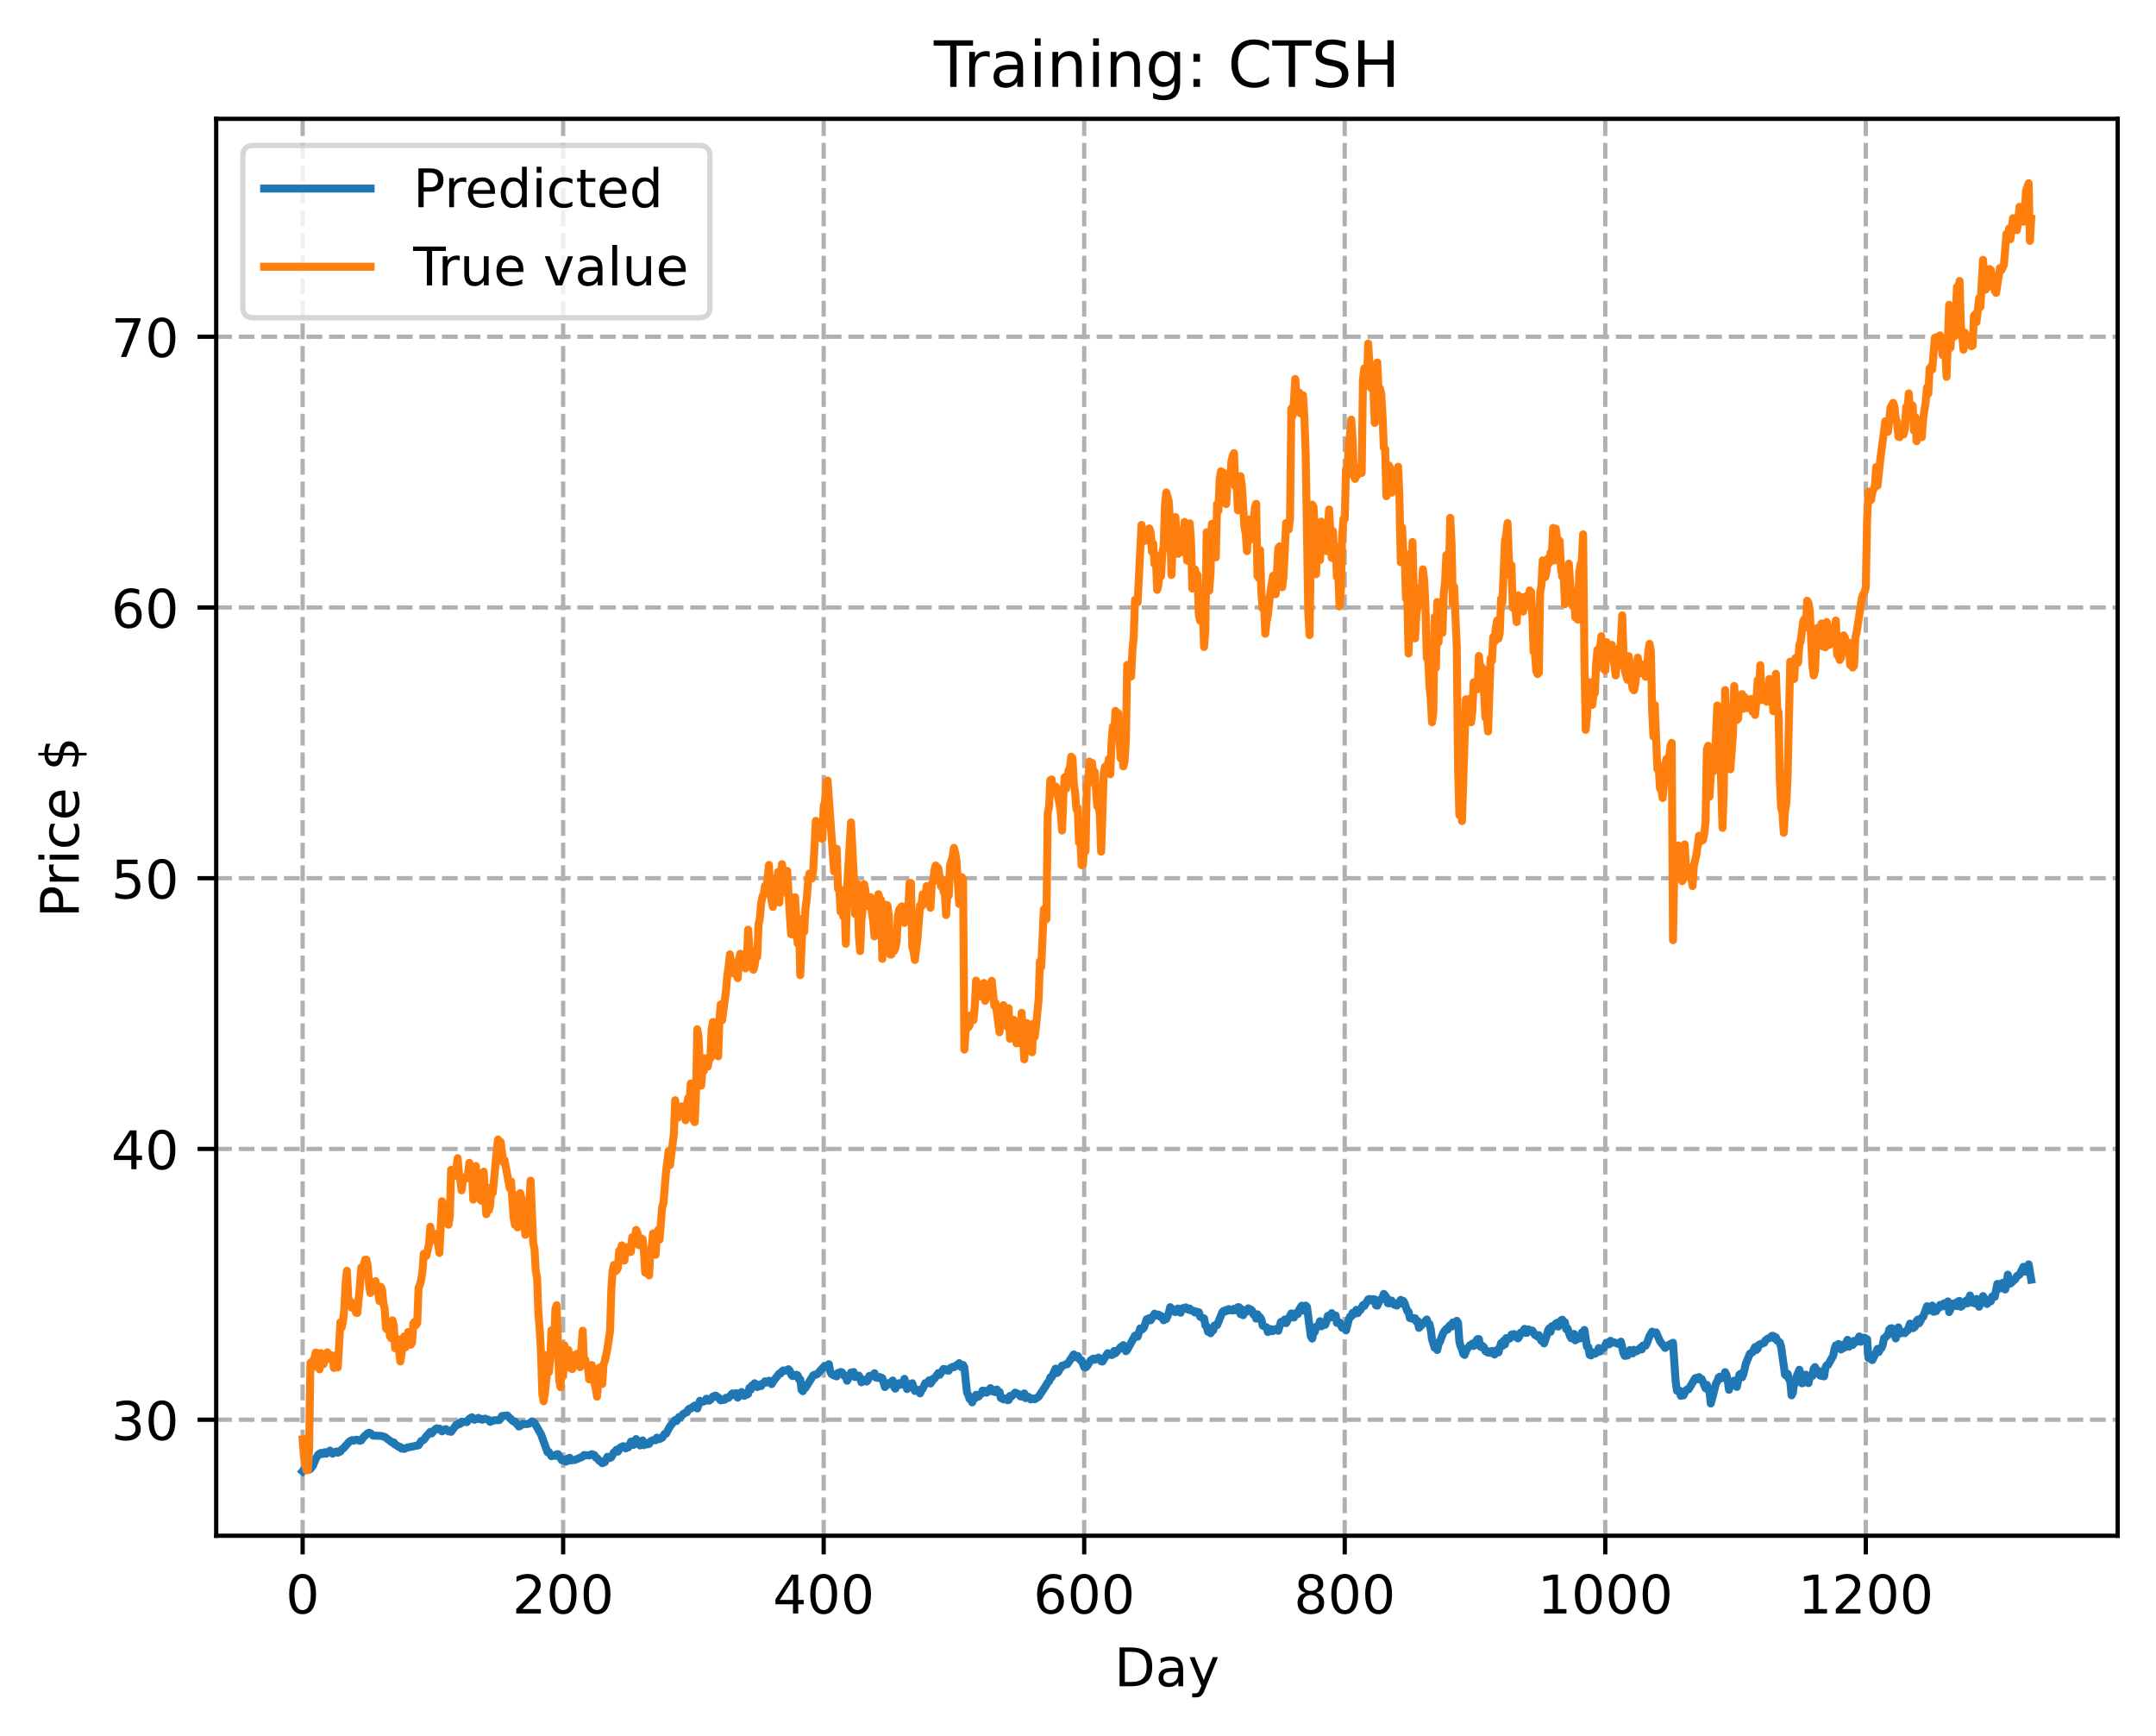 <?xml version="1.0" encoding="utf-8" standalone="no"?>
<!DOCTYPE svg PUBLIC "-//W3C//DTD SVG 1.1//EN"
  "http://www.w3.org/Graphics/SVG/1.1/DTD/svg11.dtd">
<!-- Created with matplotlib (https://matplotlib.org/) -->
<svg height="325.986pt" version="1.1" viewBox="0 0 404.923 325.986" width="404.923pt" xmlns="http://www.w3.org/2000/svg" xmlns:xlink="http://www.w3.org/1999/xlink">
 <defs>
  <style type="text/css">
*{stroke-linecap:butt;stroke-linejoin:round;}
  </style>
 </defs>
 <g id="figure_1">
  <g id="patch_1">
   <path d="M 0 325.986 
L 404.923 325.986 
L 404.923 0 
L 0 0 
z
" style="fill:#ffffff;"/>
  </g>
  <g id="axes_1">
   <g id="patch_2">
    <path d="M 40.603 288.43 
L 397.723 288.43 
L 397.723 22.318 
L 40.603 22.318 
z
" style="fill:#ffffff;"/>
   </g>
   <g id="matplotlib.axis_1">
    <g id="xtick_1">
     <g id="line2d_1">
      <path clip-path="url(#pc871dff9cf)" d="M 56.836 288.43 
L 56.836 22.318 
" style="fill:none;stroke:#b0b0b0;stroke-dasharray:2.96,1.28;stroke-dashoffset:0;stroke-width:0.8;"/>
     </g>
     <g id="line2d_2">
      <defs>
       <path d="M 0 0 
L 0 3.5 
" id="ma35b57bb4d" style="stroke:#000000;stroke-width:0.8;"/>
      </defs>
      <g>
       <use style="stroke:#000000;stroke-width:0.8;" x="56.836" xlink:href="#ma35b57bb4d" y="288.43"/>
      </g>
     </g>
     <g id="text_1">
      <!-- 0 -->
      <defs>
       <path d="M 31.781 66.406 
Q 24.172 66.406 20.328 58.906 
Q 16.5 51.422 16.5 36.375 
Q 16.5 21.391 20.328 13.891 
Q 24.172 6.391 31.781 6.391 
Q 39.453 6.391 43.281 13.891 
Q 47.125 21.391 47.125 36.375 
Q 47.125 51.422 43.281 58.906 
Q 39.453 66.406 31.781 66.406 
z
M 31.781 74.219 
Q 44.047 74.219 50.516 64.516 
Q 56.984 54.828 56.984 36.375 
Q 56.984 17.969 50.516 8.266 
Q 44.047 -1.422 31.781 -1.422 
Q 19.531 -1.422 13.062 8.266 
Q 6.594 17.969 6.594 36.375 
Q 6.594 54.828 13.062 64.516 
Q 19.531 74.219 31.781 74.219 
z
" id="DejaVuSans-48"/>
      </defs>
      <g transform="translate(53.655 303.029)scale(0.1 -0.1)">
       <use xlink:href="#DejaVuSans-48"/>
      </g>
     </g>
    </g>
    <g id="xtick_2">
     <g id="line2d_3">
      <path clip-path="url(#pc871dff9cf)" d="M 105.766 288.43 
L 105.766 22.318 
" style="fill:none;stroke:#b0b0b0;stroke-dasharray:2.96,1.28;stroke-dashoffset:0;stroke-width:0.8;"/>
     </g>
     <g id="line2d_4">
      <g>
       <use style="stroke:#000000;stroke-width:0.8;" x="105.766" xlink:href="#ma35b57bb4d" y="288.43"/>
      </g>
     </g>
     <g id="text_2">
      <!-- 200 -->
      <defs>
       <path d="M 19.188 8.297 
L 53.609 8.297 
L 53.609 0 
L 7.328 0 
L 7.328 8.297 
Q 12.938 14.109 22.625 23.891 
Q 32.328 33.688 34.812 36.531 
Q 39.547 41.844 41.422 45.531 
Q 43.312 49.219 43.312 52.781 
Q 43.312 58.594 39.234 62.25 
Q 35.156 65.922 28.609 65.922 
Q 23.969 65.922 18.812 64.312 
Q 13.672 62.703 7.812 59.422 
L 7.812 69.391 
Q 13.766 71.781 18.938 73 
Q 24.125 74.219 28.422 74.219 
Q 39.75 74.219 46.484 68.547 
Q 53.219 62.891 53.219 53.422 
Q 53.219 48.922 51.531 44.891 
Q 49.859 40.875 45.406 35.406 
Q 44.188 33.984 37.641 27.219 
Q 31.109 20.453 19.188 8.297 
z
" id="DejaVuSans-50"/>
      </defs>
      <g transform="translate(96.223 303.029)scale(0.1 -0.1)">
       <use xlink:href="#DejaVuSans-50"/>
       <use x="63.623" xlink:href="#DejaVuSans-48"/>
       <use x="127.246" xlink:href="#DejaVuSans-48"/>
      </g>
     </g>
    </g>
    <g id="xtick_3">
     <g id="line2d_5">
      <path clip-path="url(#pc871dff9cf)" d="M 154.697 288.43 
L 154.697 22.318 
" style="fill:none;stroke:#b0b0b0;stroke-dasharray:2.96,1.28;stroke-dashoffset:0;stroke-width:0.8;"/>
     </g>
     <g id="line2d_6">
      <g>
       <use style="stroke:#000000;stroke-width:0.8;" x="154.697" xlink:href="#ma35b57bb4d" y="288.43"/>
      </g>
     </g>
     <g id="text_3">
      <!-- 400 -->
      <defs>
       <path d="M 37.797 64.312 
L 12.891 25.391 
L 37.797 25.391 
z
M 35.203 72.906 
L 47.609 72.906 
L 47.609 25.391 
L 58.016 25.391 
L 58.016 17.188 
L 47.609 17.188 
L 47.609 0 
L 37.797 0 
L 37.797 17.188 
L 4.891 17.188 
L 4.891 26.703 
z
" id="DejaVuSans-52"/>
      </defs>
      <g transform="translate(145.153 303.029)scale(0.1 -0.1)">
       <use xlink:href="#DejaVuSans-52"/>
       <use x="63.623" xlink:href="#DejaVuSans-48"/>
       <use x="127.246" xlink:href="#DejaVuSans-48"/>
      </g>
     </g>
    </g>
    <g id="xtick_4">
     <g id="line2d_7">
      <path clip-path="url(#pc871dff9cf)" d="M 203.628 288.43 
L 203.628 22.318 
" style="fill:none;stroke:#b0b0b0;stroke-dasharray:2.96,1.28;stroke-dashoffset:0;stroke-width:0.8;"/>
     </g>
     <g id="line2d_8">
      <g>
       <use style="stroke:#000000;stroke-width:0.8;" x="203.628" xlink:href="#ma35b57bb4d" y="288.43"/>
      </g>
     </g>
     <g id="text_4">
      <!-- 600 -->
      <defs>
       <path d="M 33.016 40.375 
Q 26.375 40.375 22.484 35.828 
Q 18.609 31.297 18.609 23.391 
Q 18.609 15.531 22.484 10.953 
Q 26.375 6.391 33.016 6.391 
Q 39.656 6.391 43.531 10.953 
Q 47.406 15.531 47.406 23.391 
Q 47.406 31.297 43.531 35.828 
Q 39.656 40.375 33.016 40.375 
z
M 52.594 71.297 
L 52.594 62.312 
Q 48.875 64.062 45.094 64.984 
Q 41.312 65.922 37.594 65.922 
Q 27.828 65.922 22.672 59.328 
Q 17.531 52.734 16.797 39.406 
Q 19.672 43.656 24.016 45.922 
Q 28.375 48.188 33.594 48.188 
Q 44.578 48.188 50.953 41.516 
Q 57.328 34.859 57.328 23.391 
Q 57.328 12.156 50.688 5.359 
Q 44.047 -1.422 33.016 -1.422 
Q 20.359 -1.422 13.672 8.266 
Q 6.984 17.969 6.984 36.375 
Q 6.984 53.656 15.188 63.938 
Q 23.391 74.219 37.203 74.219 
Q 40.922 74.219 44.703 73.484 
Q 48.484 72.75 52.594 71.297 
z
" id="DejaVuSans-54"/>
      </defs>
      <g transform="translate(194.084 303.029)scale(0.1 -0.1)">
       <use xlink:href="#DejaVuSans-54"/>
       <use x="63.623" xlink:href="#DejaVuSans-48"/>
       <use x="127.246" xlink:href="#DejaVuSans-48"/>
      </g>
     </g>
    </g>
    <g id="xtick_5">
     <g id="line2d_9">
      <path clip-path="url(#pc871dff9cf)" d="M 252.558 288.43 
L 252.558 22.318 
" style="fill:none;stroke:#b0b0b0;stroke-dasharray:2.96,1.28;stroke-dashoffset:0;stroke-width:0.8;"/>
     </g>
     <g id="line2d_10">
      <g>
       <use style="stroke:#000000;stroke-width:0.8;" x="252.558" xlink:href="#ma35b57bb4d" y="288.43"/>
      </g>
     </g>
     <g id="text_5">
      <!-- 800 -->
      <defs>
       <path d="M 31.781 34.625 
Q 24.75 34.625 20.719 30.859 
Q 16.703 27.094 16.703 20.516 
Q 16.703 13.922 20.719 10.156 
Q 24.75 6.391 31.781 6.391 
Q 38.812 6.391 42.859 10.172 
Q 46.922 13.969 46.922 20.516 
Q 46.922 27.094 42.891 30.859 
Q 38.875 34.625 31.781 34.625 
z
M 21.922 38.812 
Q 15.578 40.375 12.031 44.719 
Q 8.5 49.078 8.5 55.328 
Q 8.5 64.062 14.719 69.141 
Q 20.953 74.219 31.781 74.219 
Q 42.672 74.219 48.875 69.141 
Q 55.078 64.062 55.078 55.328 
Q 55.078 49.078 51.531 44.719 
Q 48 40.375 41.703 38.812 
Q 48.828 37.156 52.797 32.312 
Q 56.781 27.484 56.781 20.516 
Q 56.781 9.906 50.312 4.234 
Q 43.844 -1.422 31.781 -1.422 
Q 19.734 -1.422 13.25 4.234 
Q 6.781 9.906 6.781 20.516 
Q 6.781 27.484 10.781 32.312 
Q 14.797 37.156 21.922 38.812 
z
M 18.312 54.391 
Q 18.312 48.734 21.844 45.562 
Q 25.391 42.391 31.781 42.391 
Q 38.141 42.391 41.719 45.562 
Q 45.312 48.734 45.312 54.391 
Q 45.312 60.062 41.719 63.234 
Q 38.141 66.406 31.781 66.406 
Q 25.391 66.406 21.844 63.234 
Q 18.312 60.062 18.312 54.391 
z
" id="DejaVuSans-56"/>
      </defs>
      <g transform="translate(243.015 303.029)scale(0.1 -0.1)">
       <use xlink:href="#DejaVuSans-56"/>
       <use x="63.623" xlink:href="#DejaVuSans-48"/>
       <use x="127.246" xlink:href="#DejaVuSans-48"/>
      </g>
     </g>
    </g>
    <g id="xtick_6">
     <g id="line2d_11">
      <path clip-path="url(#pc871dff9cf)" d="M 301.489 288.43 
L 301.489 22.318 
" style="fill:none;stroke:#b0b0b0;stroke-dasharray:2.96,1.28;stroke-dashoffset:0;stroke-width:0.8;"/>
     </g>
     <g id="line2d_12">
      <g>
       <use style="stroke:#000000;stroke-width:0.8;" x="301.489" xlink:href="#ma35b57bb4d" y="288.43"/>
      </g>
     </g>
     <g id="text_6">
      <!-- 1000 -->
      <defs>
       <path d="M 12.406 8.297 
L 28.516 8.297 
L 28.516 63.922 
L 10.984 60.406 
L 10.984 69.391 
L 28.422 72.906 
L 38.281 72.906 
L 38.281 8.297 
L 54.391 8.297 
L 54.391 0 
L 12.406 0 
z
" id="DejaVuSans-49"/>
      </defs>
      <g transform="translate(288.764 303.029)scale(0.1 -0.1)">
       <use xlink:href="#DejaVuSans-49"/>
       <use x="63.623" xlink:href="#DejaVuSans-48"/>
       <use x="127.246" xlink:href="#DejaVuSans-48"/>
       <use x="190.869" xlink:href="#DejaVuSans-48"/>
      </g>
     </g>
    </g>
    <g id="xtick_7">
     <g id="line2d_13">
      <path clip-path="url(#pc871dff9cf)" d="M 350.419 288.43 
L 350.419 22.318 
" style="fill:none;stroke:#b0b0b0;stroke-dasharray:2.96,1.28;stroke-dashoffset:0;stroke-width:0.8;"/>
     </g>
     <g id="line2d_14">
      <g>
       <use style="stroke:#000000;stroke-width:0.8;" x="350.419" xlink:href="#ma35b57bb4d" y="288.43"/>
      </g>
     </g>
     <g id="text_7">
      <!-- 1200 -->
      <g transform="translate(337.694 303.029)scale(0.1 -0.1)">
       <use xlink:href="#DejaVuSans-49"/>
       <use x="63.623" xlink:href="#DejaVuSans-50"/>
       <use x="127.246" xlink:href="#DejaVuSans-48"/>
       <use x="190.869" xlink:href="#DejaVuSans-48"/>
      </g>
     </g>
    </g>
    <g id="text_8">
     <!-- Day -->
     <defs>
      <path d="M 19.672 64.797 
L 19.672 8.109 
L 31.594 8.109 
Q 46.688 8.109 53.688 14.938 
Q 60.688 21.781 60.688 36.531 
Q 60.688 51.172 53.688 57.984 
Q 46.688 64.797 31.594 64.797 
z
M 9.812 72.906 
L 30.078 72.906 
Q 51.266 72.906 61.172 64.094 
Q 71.094 55.281 71.094 36.531 
Q 71.094 17.672 61.125 8.828 
Q 51.172 0 30.078 0 
L 9.812 0 
z
" id="DejaVuSans-68"/>
      <path d="M 34.281 27.484 
Q 23.391 27.484 19.188 25 
Q 14.984 22.516 14.984 16.5 
Q 14.984 11.719 18.141 8.906 
Q 21.297 6.109 26.703 6.109 
Q 34.188 6.109 38.703 11.406 
Q 43.219 16.703 43.219 25.484 
L 43.219 27.484 
z
M 52.203 31.203 
L 52.203 0 
L 43.219 0 
L 43.219 8.297 
Q 40.141 3.328 35.547 0.953 
Q 30.953 -1.422 24.312 -1.422 
Q 15.922 -1.422 10.953 3.297 
Q 6 8.016 6 15.922 
Q 6 25.141 12.172 29.828 
Q 18.359 34.516 30.609 34.516 
L 43.219 34.516 
L 43.219 35.406 
Q 43.219 41.609 39.141 45 
Q 35.062 48.391 27.688 48.391 
Q 23 48.391 18.547 47.266 
Q 14.109 46.141 10.016 43.891 
L 10.016 52.203 
Q 14.938 54.109 19.578 55.047 
Q 24.219 56 28.609 56 
Q 40.484 56 46.344 49.844 
Q 52.203 43.703 52.203 31.203 
z
" id="DejaVuSans-97"/>
      <path d="M 32.172 -5.078 
Q 28.375 -14.844 24.75 -17.812 
Q 21.141 -20.797 15.094 -20.797 
L 7.906 -20.797 
L 7.906 -13.281 
L 13.188 -13.281 
Q 16.891 -13.281 18.938 -11.516 
Q 21 -9.766 23.484 -3.219 
L 25.094 0.875 
L 2.984 54.688 
L 12.5 54.688 
L 29.594 11.922 
L 46.688 54.688 
L 56.203 54.688 
z
" id="DejaVuSans-121"/>
     </defs>
     <g transform="translate(209.29 316.707)scale(0.1 -0.1)">
      <use xlink:href="#DejaVuSans-68"/>
      <use x="77.002" xlink:href="#DejaVuSans-97"/>
      <use x="138.281" xlink:href="#DejaVuSans-121"/>
     </g>
    </g>
   </g>
   <g id="matplotlib.axis_2">
    <g id="ytick_1">
     <g id="line2d_15">
      <path clip-path="url(#pc871dff9cf)" d="M 40.603 266.639 
L 397.723 266.639 
" style="fill:none;stroke:#b0b0b0;stroke-dasharray:2.96,1.28;stroke-dashoffset:0;stroke-width:0.8;"/>
     </g>
     <g id="line2d_16">
      <defs>
       <path d="M 0 0 
L -3.5 0 
" id="m23f1f43d2c" style="stroke:#000000;stroke-width:0.8;"/>
      </defs>
      <g>
       <use style="stroke:#000000;stroke-width:0.8;" x="40.603" xlink:href="#m23f1f43d2c" y="266.639"/>
      </g>
     </g>
     <g id="text_9">
      <!-- 30 -->
      <defs>
       <path d="M 40.578 39.312 
Q 47.656 37.797 51.625 33 
Q 55.609 28.219 55.609 21.188 
Q 55.609 10.406 48.188 4.484 
Q 40.766 -1.422 27.094 -1.422 
Q 22.516 -1.422 17.656 -0.516 
Q 12.797 0.391 7.625 2.203 
L 7.625 11.719 
Q 11.719 9.328 16.594 8.109 
Q 21.484 6.891 26.812 6.891 
Q 36.078 6.891 40.938 10.547 
Q 45.797 14.203 45.797 21.188 
Q 45.797 27.641 41.281 31.266 
Q 36.766 34.906 28.719 34.906 
L 20.219 34.906 
L 20.219 43.016 
L 29.109 43.016 
Q 36.375 43.016 40.234 45.922 
Q 44.094 48.828 44.094 54.297 
Q 44.094 59.906 40.109 62.906 
Q 36.141 65.922 28.719 65.922 
Q 24.656 65.922 20.016 65.031 
Q 15.375 64.156 9.812 62.312 
L 9.812 71.094 
Q 15.438 72.656 20.344 73.438 
Q 25.25 74.219 29.594 74.219 
Q 40.828 74.219 47.359 69.109 
Q 53.906 64.016 53.906 55.328 
Q 53.906 49.266 50.438 45.094 
Q 46.969 40.922 40.578 39.312 
z
" id="DejaVuSans-51"/>
      </defs>
      <g transform="translate(20.878 270.438)scale(0.1 -0.1)">
       <use xlink:href="#DejaVuSans-51"/>
       <use x="63.623" xlink:href="#DejaVuSans-48"/>
      </g>
     </g>
    </g>
    <g id="ytick_2">
     <g id="line2d_17">
      <path clip-path="url(#pc871dff9cf)" d="M 40.603 215.79 
L 397.723 215.79 
" style="fill:none;stroke:#b0b0b0;stroke-dasharray:2.96,1.28;stroke-dashoffset:0;stroke-width:0.8;"/>
     </g>
     <g id="line2d_18">
      <g>
       <use style="stroke:#000000;stroke-width:0.8;" x="40.603" xlink:href="#m23f1f43d2c" y="215.79"/>
      </g>
     </g>
     <g id="text_10">
      <!-- 40 -->
      <g transform="translate(20.878 219.59)scale(0.1 -0.1)">
       <use xlink:href="#DejaVuSans-52"/>
       <use x="63.623" xlink:href="#DejaVuSans-48"/>
      </g>
     </g>
    </g>
    <g id="ytick_3">
     <g id="line2d_19">
      <path clip-path="url(#pc871dff9cf)" d="M 40.603 164.942 
L 397.723 164.942 
" style="fill:none;stroke:#b0b0b0;stroke-dasharray:2.96,1.28;stroke-dashoffset:0;stroke-width:0.8;"/>
     </g>
     <g id="line2d_20">
      <g>
       <use style="stroke:#000000;stroke-width:0.8;" x="40.603" xlink:href="#m23f1f43d2c" y="164.942"/>
      </g>
     </g>
     <g id="text_11">
      <!-- 50 -->
      <defs>
       <path d="M 10.797 72.906 
L 49.516 72.906 
L 49.516 64.594 
L 19.828 64.594 
L 19.828 46.734 
Q 21.969 47.469 24.109 47.828 
Q 26.266 48.188 28.422 48.188 
Q 40.625 48.188 47.75 41.5 
Q 54.891 34.812 54.891 23.391 
Q 54.891 11.625 47.562 5.094 
Q 40.234 -1.422 26.906 -1.422 
Q 22.312 -1.422 17.547 -0.641 
Q 12.797 0.141 7.719 1.703 
L 7.719 11.625 
Q 12.109 9.234 16.797 8.062 
Q 21.484 6.891 26.703 6.891 
Q 35.156 6.891 40.078 11.328 
Q 45.016 15.766 45.016 23.391 
Q 45.016 31 40.078 35.438 
Q 35.156 39.891 26.703 39.891 
Q 22.75 39.891 18.812 39.016 
Q 14.891 38.141 10.797 36.281 
z
" id="DejaVuSans-53"/>
      </defs>
      <g transform="translate(20.878 168.741)scale(0.1 -0.1)">
       <use xlink:href="#DejaVuSans-53"/>
       <use x="63.623" xlink:href="#DejaVuSans-48"/>
      </g>
     </g>
    </g>
    <g id="ytick_4">
     <g id="line2d_21">
      <path clip-path="url(#pc871dff9cf)" d="M 40.603 114.094 
L 397.723 114.094 
" style="fill:none;stroke:#b0b0b0;stroke-dasharray:2.96,1.28;stroke-dashoffset:0;stroke-width:0.8;"/>
     </g>
     <g id="line2d_22">
      <g>
       <use style="stroke:#000000;stroke-width:0.8;" x="40.603" xlink:href="#m23f1f43d2c" y="114.094"/>
      </g>
     </g>
     <g id="text_12">
      <!-- 60 -->
      <g transform="translate(20.878 117.893)scale(0.1 -0.1)">
       <use xlink:href="#DejaVuSans-54"/>
       <use x="63.623" xlink:href="#DejaVuSans-48"/>
      </g>
     </g>
    </g>
    <g id="ytick_5">
     <g id="line2d_23">
      <path clip-path="url(#pc871dff9cf)" d="M 40.603 63.245 
L 397.723 63.245 
" style="fill:none;stroke:#b0b0b0;stroke-dasharray:2.96,1.28;stroke-dashoffset:0;stroke-width:0.8;"/>
     </g>
     <g id="line2d_24">
      <g>
       <use style="stroke:#000000;stroke-width:0.8;" x="40.603" xlink:href="#m23f1f43d2c" y="63.245"/>
      </g>
     </g>
     <g id="text_13">
      <!-- 70 -->
      <defs>
       <path d="M 8.203 72.906 
L 55.078 72.906 
L 55.078 68.703 
L 28.609 0 
L 18.312 0 
L 43.219 64.594 
L 8.203 64.594 
z
" id="DejaVuSans-55"/>
      </defs>
      <g transform="translate(20.878 67.044)scale(0.1 -0.1)">
       <use xlink:href="#DejaVuSans-55"/>
       <use x="63.623" xlink:href="#DejaVuSans-48"/>
      </g>
     </g>
    </g>
    <g id="text_14">
     <!-- Price $ -->
     <defs>
      <path d="M 19.672 64.797 
L 19.672 37.406 
L 32.078 37.406 
Q 38.969 37.406 42.719 40.969 
Q 46.484 44.531 46.484 51.125 
Q 46.484 57.672 42.719 61.234 
Q 38.969 64.797 32.078 64.797 
z
M 9.812 72.906 
L 32.078 72.906 
Q 44.344 72.906 50.609 67.359 
Q 56.891 61.812 56.891 51.125 
Q 56.891 40.328 50.609 34.812 
Q 44.344 29.297 32.078 29.297 
L 19.672 29.297 
L 19.672 0 
L 9.812 0 
z
" id="DejaVuSans-80"/>
      <path d="M 41.109 46.297 
Q 39.594 47.172 37.812 47.578 
Q 36.031 48 33.891 48 
Q 26.266 48 22.188 43.047 
Q 18.109 38.094 18.109 28.812 
L 18.109 0 
L 9.078 0 
L 9.078 54.688 
L 18.109 54.688 
L 18.109 46.188 
Q 20.953 51.172 25.484 53.578 
Q 30.031 56 36.531 56 
Q 37.453 56 38.578 55.875 
Q 39.703 55.766 41.062 55.516 
z
" id="DejaVuSans-114"/>
      <path d="M 9.422 54.688 
L 18.406 54.688 
L 18.406 0 
L 9.422 0 
z
M 9.422 75.984 
L 18.406 75.984 
L 18.406 64.594 
L 9.422 64.594 
z
" id="DejaVuSans-105"/>
      <path d="M 48.781 52.594 
L 48.781 44.188 
Q 44.969 46.297 41.141 47.344 
Q 37.312 48.391 33.406 48.391 
Q 24.656 48.391 19.812 42.844 
Q 14.984 37.312 14.984 27.297 
Q 14.984 17.281 19.812 11.734 
Q 24.656 6.203 33.406 6.203 
Q 37.312 6.203 41.141 7.25 
Q 44.969 8.297 48.781 10.406 
L 48.781 2.094 
Q 45.016 0.344 40.984 -0.531 
Q 36.969 -1.422 32.422 -1.422 
Q 20.062 -1.422 12.781 6.344 
Q 5.516 14.109 5.516 27.297 
Q 5.516 40.672 12.859 48.328 
Q 20.219 56 33.016 56 
Q 37.156 56 41.109 55.141 
Q 45.062 54.297 48.781 52.594 
z
" id="DejaVuSans-99"/>
      <path d="M 56.203 29.594 
L 56.203 25.203 
L 14.891 25.203 
Q 15.484 15.922 20.484 11.062 
Q 25.484 6.203 34.422 6.203 
Q 39.594 6.203 44.453 7.469 
Q 49.312 8.734 54.109 11.281 
L 54.109 2.781 
Q 49.266 0.734 44.188 -0.344 
Q 39.109 -1.422 33.891 -1.422 
Q 20.797 -1.422 13.156 6.188 
Q 5.516 13.812 5.516 26.812 
Q 5.516 40.234 12.766 48.109 
Q 20.016 56 32.328 56 
Q 43.359 56 49.781 48.891 
Q 56.203 41.797 56.203 29.594 
z
M 47.219 32.234 
Q 47.125 39.594 43.094 43.984 
Q 39.062 48.391 32.422 48.391 
Q 24.906 48.391 20.391 44.141 
Q 15.875 39.891 15.188 32.172 
z
" id="DejaVuSans-101"/>
      <path id="DejaVuSans-32"/>
      <path d="M 33.797 -14.703 
L 28.906 -14.703 
L 28.859 0 
Q 23.734 0.094 18.609 1.188 
Q 13.484 2.297 8.297 4.5 
L 8.297 13.281 
Q 13.281 10.156 18.375 8.562 
Q 23.484 6.984 28.906 6.938 
L 28.906 29.203 
Q 18.109 30.953 13.203 35.156 
Q 8.297 39.359 8.297 46.688 
Q 8.297 54.641 13.625 59.219 
Q 18.953 63.812 28.906 64.5 
L 28.906 75.984 
L 33.797 75.984 
L 33.797 64.656 
Q 38.328 64.453 42.578 63.688 
Q 46.828 62.938 50.875 61.625 
L 50.875 53.078 
Q 46.828 55.125 42.547 56.25 
Q 38.281 57.375 33.797 57.562 
L 33.797 36.719 
Q 44.875 35.016 50.094 30.609 
Q 55.328 26.219 55.328 18.609 
Q 55.328 10.359 49.781 5.594 
Q 44.234 0.828 33.797 0.094 
z
M 28.906 37.594 
L 28.906 57.625 
Q 23.25 56.984 20.266 54.391 
Q 17.281 51.812 17.281 47.516 
Q 17.281 43.312 20.031 40.969 
Q 22.797 38.625 28.906 37.594 
z
M 33.797 28.219 
L 33.797 7.078 
Q 39.984 7.906 43.141 10.594 
Q 46.297 13.281 46.297 17.672 
Q 46.297 21.969 43.281 24.5 
Q 40.281 27.047 33.797 28.219 
z
" id="DejaVuSans-36"/>
     </defs>
     <g transform="translate(14.798 172.342)rotate(-90)scale(0.1 -0.1)">
      <use xlink:href="#DejaVuSans-80"/>
      <use x="58.553" xlink:href="#DejaVuSans-114"/>
      <use x="99.666" xlink:href="#DejaVuSans-105"/>
      <use x="127.449" xlink:href="#DejaVuSans-99"/>
      <use x="182.43" xlink:href="#DejaVuSans-101"/>
      <use x="243.953" xlink:href="#DejaVuSans-32"/>
      <use x="275.74" xlink:href="#DejaVuSans-36"/>
     </g>
    </g>
   </g>
   <g id="line2d_25">
    <path clip-path="url(#pc871dff9cf)" d="M 56.836 276.334 
L 57.081 276.042 
L 57.57 275.935 
L 58.059 276.018 
L 58.304 275.877 
L 58.793 275.238 
L 59.282 274.015 
L 59.772 273.192 
L 60.261 272.878 
L 60.506 273.091 
L 60.995 272.742 
L 61.24 273.032 
L 61.974 272.44 
L 62.463 273.021 
L 62.708 272.78 
L 63.197 272.598 
L 63.441 272.84 
L 63.931 272.607 
L 64.175 272.204 
L 64.42 272.091 
L 65.643 270.719 
L 66.133 270.47 
L 66.377 270.584 
L 66.867 270.405 
L 67.111 270.413 
L 67.601 270.608 
L 67.845 270.515 
L 68.335 269.852 
L 69.069 269.176 
L 69.313 269.085 
L 69.558 269.161 
L 70.047 269.622 
L 71.515 269.677 
L 72.249 269.864 
L 73.717 270.96 
L 73.962 270.904 
L 74.206 271.33 
L 74.451 271.4 
L 74.94 271.775 
L 75.185 271.754 
L 75.429 272.072 
L 75.674 272.017 
L 75.919 272.129 
L 76.408 271.886 
L 78.61 271.447 
L 79.099 270.668 
L 79.589 270.42 
L 80.078 269.752 
L 80.812 268.917 
L 81.056 269.216 
L 81.79 268.382 
L 82.035 268.255 
L 82.28 268.42 
L 82.524 268.31 
L 83.014 268.823 
L 83.503 268.465 
L 83.748 268.406 
L 84.237 268.832 
L 84.482 268.75 
L 84.726 268.91 
L 85.705 267.576 
L 85.95 267.619 
L 86.194 267.287 
L 86.439 267.418 
L 86.684 267.014 
L 87.173 267.07 
L 87.417 267.022 
L 87.662 267.107 
L 88.151 266.458 
L 88.641 266.182 
L 88.885 266.535 
L 89.13 266.653 
L 89.864 266.289 
L 90.109 266.545 
L 90.353 266.482 
L 90.598 266.644 
L 91.087 266.433 
L 91.821 266.7 
L 92.066 267.047 
L 92.8 266.744 
L 93.778 266.719 
L 94.023 266.433 
L 94.268 265.95 
L 95.246 265.835 
L 96.225 266.797 
L 96.47 266.978 
L 96.714 266.98 
L 97.448 267.913 
L 97.693 267.807 
L 98.182 267.423 
L 98.916 267.46 
L 99.405 267.37 
L 99.895 266.955 
L 100.384 267.219 
L 101.607 269.376 
L 102.831 272.738 
L 103.075 272.684 
L 103.565 273.493 
L 104.054 273.358 
L 104.299 273.427 
L 104.543 273.143 
L 104.788 273.112 
L 105.522 274.249 
L 105.766 274.174 
L 106.011 274.253 
L 106.256 274.522 
L 106.5 273.975 
L 106.745 274.351 
L 106.99 273.779 
L 107.234 274.261 
L 107.968 274.198 
L 109.436 273.576 
L 109.681 273.282 
L 110.66 273.359 
L 111.149 273.106 
L 111.638 273.291 
L 111.883 273.718 
L 112.127 273.84 
L 112.617 274.411 
L 112.861 274.447 
L 113.106 274.809 
L 113.595 274.599 
L 114.085 273.611 
L 114.574 273.831 
L 114.819 273.686 
L 115.308 272.765 
L 115.553 272.615 
L 115.797 272.27 
L 116.042 272.637 
L 116.531 271.842 
L 117.02 271.609 
L 117.51 272.02 
L 117.754 271.624 
L 117.999 271.834 
L 118.244 271.478 
L 118.488 270.77 
L 118.733 270.712 
L 118.978 271.374 
L 119.222 270.999 
L 119.467 270.278 
L 119.712 270.757 
L 119.956 270.76 
L 120.201 271.476 
L 120.446 271.328 
L 120.69 270.524 
L 120.935 271.424 
L 121.18 271.126 
L 121.424 271.11 
L 121.669 271.262 
L 121.914 271.174 
L 122.158 270.716 
L 122.648 270.481 
L 123.137 270.489 
L 123.381 270.001 
L 123.626 270.288 
L 123.871 270.269 
L 124.36 270.017 
L 124.849 269.286 
L 125.094 269.261 
L 125.828 267.901 
L 126.562 267 
L 126.807 266.689 
L 127.051 266.895 
L 127.541 266.125 
L 127.785 266.224 
L 128.275 265.604 
L 128.764 265.302 
L 129.008 265.257 
L 129.253 264.749 
L 129.498 264.558 
L 129.742 264.551 
L 130.232 264.138 
L 130.476 263.989 
L 130.721 264.149 
L 130.966 264.528 
L 131.455 263.087 
L 131.7 263.275 
L 131.944 263.284 
L 132.434 263.099 
L 132.678 262.695 
L 133.168 263.068 
L 133.412 262.915 
L 133.902 262.288 
L 134.391 262.109 
L 134.88 262.433 
L 135.369 263.017 
L 135.614 262.848 
L 135.859 262.934 
L 136.103 262.872 
L 136.348 262.522 
L 136.593 262.597 
L 136.837 262.516 
L 137.327 261.935 
L 137.571 261.708 
L 137.816 261.982 
L 138.305 261.659 
L 138.55 262.49 
L 139.284 261.445 
L 139.529 262.072 
L 139.773 262.155 
L 140.018 261.69 
L 140.263 261.931 
L 140.507 261.796 
L 140.752 260.664 
L 140.996 261.006 
L 141.241 260.205 
L 141.486 260.269 
L 141.73 259.8 
L 141.975 259.983 
L 142.22 260.502 
L 142.464 260.377 
L 142.709 260.041 
L 142.954 260.317 
L 143.198 259.856 
L 143.443 259.766 
L 143.688 259.422 
L 143.932 259.668 
L 144.422 259.326 
L 144.666 259.501 
L 144.911 259.956 
L 145.4 259.194 
L 146.134 258.26 
L 146.379 257.963 
L 146.624 257.95 
L 146.868 257.555 
L 147.113 257.387 
L 147.602 257.426 
L 148.091 257.166 
L 148.336 257.435 
L 148.581 258.128 
L 148.825 258.436 
L 149.315 258.398 
L 149.559 258.195 
L 149.804 258.289 
L 150.049 259.043 
L 150.293 259.062 
L 150.538 261.023 
L 150.783 261.286 
L 151.027 260.521 
L 151.272 260.673 
L 152.74 258.309 
L 152.984 258.174 
L 153.229 258.194 
L 153.474 258.094 
L 154.452 256.976 
L 154.942 256.545 
L 155.186 256.757 
L 155.676 256.211 
L 155.92 257.54 
L 156.165 258.072 
L 156.654 258.343 
L 157.144 258.502 
L 157.388 257.849 
L 157.633 257.823 
L 157.878 257.677 
L 158.122 257.75 
L 158.612 258.448 
L 158.856 258.414 
L 159.101 259.325 
L 159.835 257.776 
L 160.079 258.247 
L 160.324 257.684 
L 160.569 258.617 
L 160.813 258.527 
L 161.058 258.64 
L 161.303 258.353 
L 161.547 258.828 
L 161.792 259.618 
L 162.281 259.123 
L 162.771 259.482 
L 163.015 259.193 
L 163.26 258.422 
L 163.994 258.355 
L 164.239 257.913 
L 164.483 258.71 
L 164.972 258.807 
L 165.217 258.621 
L 165.706 258.837 
L 166.196 260.505 
L 166.44 260.254 
L 166.685 259.786 
L 166.93 259.971 
L 167.174 259.668 
L 167.419 259.755 
L 167.664 259.28 
L 167.908 260.45 
L 168.153 260.814 
L 168.398 260.022 
L 168.642 260.008 
L 168.887 259.77 
L 169.132 260.081 
L 169.376 259.722 
L 169.621 259.772 
L 169.866 258.966 
L 170.355 260.887 
L 170.844 259.936 
L 171.089 260.062 
L 171.333 259.797 
L 171.823 261.238 
L 172.067 261.012 
L 172.312 261.09 
L 172.557 261.033 
L 172.801 261.688 
L 173.046 261.113 
L 173.291 260.834 
L 173.78 259.779 
L 174.025 259.757 
L 174.269 259.585 
L 174.514 259.245 
L 174.759 259.846 
L 175.003 259.52 
L 175.248 258.944 
L 175.493 258.933 
L 176.227 257.879 
L 176.471 258.209 
L 177.205 257.103 
L 177.694 257.217 
L 177.939 257.423 
L 178.184 257.417 
L 178.428 256.985 
L 178.918 256.715 
L 179.162 256.778 
L 179.652 256.389 
L 179.896 256.336 
L 180.141 256.015 
L 180.386 256.633 
L 180.63 256.802 
L 180.875 256.358 
L 181.12 256.84 
L 181.609 261.519 
L 181.854 261.983 
L 182.098 262.736 
L 182.343 262.905 
L 182.588 263.381 
L 182.832 262.587 
L 183.077 262.67 
L 183.321 261.965 
L 183.566 262.02 
L 183.811 262.279 
L 184.055 261.876 
L 184.3 261.773 
L 184.545 261.173 
L 184.789 261.478 
L 185.034 261.212 
L 185.279 261.563 
L 185.768 261.265 
L 186.013 260.714 
L 186.257 260.9 
L 186.502 261.347 
L 186.747 261.096 
L 186.991 261.478 
L 187.236 260.977 
L 187.481 261.458 
L 187.725 261.417 
L 187.97 262.568 
L 188.215 262.494 
L 188.459 262.828 
L 188.704 262.661 
L 188.948 262.641 
L 189.193 262.977 
L 189.438 262.943 
L 189.682 262.175 
L 189.927 262.305 
L 190.661 261.557 
L 191.395 261.876 
L 191.64 262.265 
L 191.884 262.268 
L 192.374 261.702 
L 192.618 262.587 
L 193.108 262.31 
L 193.597 262.832 
L 193.842 262.667 
L 194.086 262.662 
L 194.331 262.799 
L 195.065 262.323 
L 196.288 260.46 
L 196.777 259.657 
L 197.022 259.442 
L 197.267 258.681 
L 197.511 258.676 
L 198.245 257.045 
L 198.49 257.891 
L 198.735 257.704 
L 198.979 257.177 
L 199.224 256.927 
L 199.469 256.497 
L 199.713 256.483 
L 200.203 256.214 
L 200.447 256.224 
L 201.67 254.378 
L 201.915 254.918 
L 202.16 254.7 
L 202.404 254.67 
L 202.894 255.453 
L 203.138 255.472 
L 203.628 256.747 
L 203.872 256.83 
L 204.117 256.647 
L 204.851 255.483 
L 205.34 255.163 
L 205.585 255.384 
L 206.319 254.968 
L 206.808 255.668 
L 207.053 255.719 
L 207.542 254.921 
L 208.031 254.143 
L 208.765 254.503 
L 209.01 254.388 
L 209.255 253.722 
L 209.499 254.151 
L 210.478 252.994 
L 210.723 252.903 
L 210.967 252.628 
L 211.457 253.77 
L 211.701 253.533 
L 213.169 250.845 
L 213.414 250.869 
L 213.658 251.051 
L 214.148 249.487 
L 214.392 249.744 
L 214.637 249.59 
L 214.882 249.246 
L 215.371 247.756 
L 215.616 247.835 
L 215.86 247.561 
L 216.105 247.969 
L 216.594 247.14 
L 216.839 246.721 
L 217.084 247.05 
L 217.573 246.889 
L 217.818 247.264 
L 218.062 247.145 
L 218.551 247.969 
L 218.796 247.746 
L 219.041 247.719 
L 219.53 246.565 
L 219.775 245.502 
L 220.753 246.433 
L 220.998 245.921 
L 221.243 245.758 
L 221.487 246.386 
L 221.732 246.552 
L 221.977 245.772 
L 222.221 245.66 
L 222.466 245.804 
L 222.711 245.537 
L 223.2 245.979 
L 223.445 245.762 
L 223.689 246.123 
L 224.179 246.204 
L 224.423 246.513 
L 224.668 246.32 
L 224.912 246.608 
L 225.157 246.452 
L 225.402 247.305 
L 225.891 247.545 
L 226.136 247.617 
L 226.38 248.928 
L 226.625 249.091 
L 226.87 250.109 
L 227.114 249.773 
L 227.359 250.403 
L 227.604 250 
L 227.848 249.873 
L 228.093 248.946 
L 228.338 248.839 
L 228.582 248.863 
L 229.072 247.695 
L 229.561 246.45 
L 229.806 246.211 
L 230.05 246.337 
L 230.295 246.027 
L 230.539 246.17 
L 230.784 245.863 
L 231.029 246.076 
L 231.518 246.119 
L 231.763 245.807 
L 232.007 246.095 
L 232.252 246.059 
L 232.497 245.498 
L 232.741 245.529 
L 232.986 246.811 
L 233.231 245.921 
L 233.475 247.023 
L 233.72 246.393 
L 234.209 246.343 
L 234.454 245.72 
L 234.699 246.085 
L 234.943 245.958 
L 235.188 246.214 
L 235.433 246.899 
L 235.677 246.938 
L 235.922 247.664 
L 236.167 246.838 
L 236.411 247.616 
L 236.656 247.396 
L 236.9 247.823 
L 237.145 248.964 
L 237.879 249.306 
L 238.124 250.172 
L 238.613 249.613 
L 238.858 250.017 
L 239.102 249.983 
L 239.347 249.684 
L 239.836 249.585 
L 240.081 249.939 
L 240.57 248.283 
L 240.815 248.186 
L 241.06 248.211 
L 241.304 247.811 
L 241.549 248.504 
L 242.527 246.672 
L 243.017 247.45 
L 243.261 246.669 
L 243.751 246.795 
L 243.995 245.984 
L 244.485 245.225 
L 244.729 246.148 
L 244.974 245.362 
L 245.219 245.207 
L 245.463 245.451 
L 246.197 251.004 
L 246.442 251.404 
L 246.687 250.307 
L 246.931 250.144 
L 247.176 249.178 
L 247.421 249.031 
L 247.665 249.077 
L 247.91 248.133 
L 248.155 249.106 
L 248.644 248.772 
L 248.888 248.815 
L 249.133 248.159 
L 249.378 247.133 
L 249.622 247.561 
L 250.112 246.626 
L 250.356 247.401 
L 250.846 247.06 
L 251.09 248.459 
L 251.58 248.373 
L 252.069 249.365 
L 252.314 249.433 
L 252.558 249.334 
L 252.803 249.86 
L 253.292 247.933 
L 253.537 247.29 
L 253.782 247.243 
L 254.026 246.58 
L 254.271 246.835 
L 254.76 245.998 
L 255.005 246.64 
L 255.249 246.093 
L 255.494 246.054 
L 255.983 245.117 
L 256.228 245.285 
L 256.962 244.052 
L 257.207 243.959 
L 257.451 244.248 
L 257.696 244.19 
L 257.941 243.997 
L 258.185 244.037 
L 258.43 245.149 
L 258.675 245.222 
L 259.164 244.136 
L 259.409 244.071 
L 259.653 243.666 
L 259.898 243.008 
L 260.387 243.638 
L 260.632 244.745 
L 260.876 244.794 
L 261.121 244.231 
L 261.366 244.28 
L 261.855 245.043 
L 262.1 244.811 
L 262.344 245.209 
L 263.078 244.136 
L 263.323 244.854 
L 263.568 244.348 
L 263.812 244.801 
L 264.302 246.258 
L 264.546 246.368 
L 264.791 247.55 
L 265.036 247.518 
L 265.28 247.681 
L 265.525 247.561 
L 265.77 247.585 
L 266.014 248.213 
L 266.259 248.092 
L 266.503 249.394 
L 267.971 247.82 
L 268.216 248.56 
L 268.461 248.656 
L 268.705 249.647 
L 268.95 251.539 
L 269.439 253.127 
L 269.684 252.257 
L 269.929 253.545 
L 270.173 252.436 
L 270.418 252.036 
L 270.907 250.732 
L 271.152 250.191 
L 271.641 249.578 
L 271.886 249.714 
L 272.131 249.136 
L 272.375 248.87 
L 272.62 249.152 
L 272.864 248.377 
L 273.109 248.427 
L 273.354 248.343 
L 273.598 248.067 
L 273.843 248.447 
L 274.088 251.941 
L 274.332 252.891 
L 274.577 253.341 
L 274.822 254.263 
L 275.066 254.472 
L 275.556 253.243 
L 275.8 253.062 
L 276.045 252.674 
L 276.29 252.657 
L 276.534 252.348 
L 276.779 252.783 
L 277.024 252.425 
L 277.268 251.784 
L 277.513 251.495 
L 277.758 251.494 
L 278.002 252.891 
L 278.247 253.024 
L 278.491 252.805 
L 278.736 253.095 
L 278.981 253.759 
L 279.47 254.039 
L 279.715 253.804 
L 279.959 254.096 
L 280.204 253.725 
L 280.449 253.964 
L 280.693 254.398 
L 280.938 253.696 
L 281.183 253.536 
L 281.427 254.003 
L 281.917 252.268 
L 282.161 252.78 
L 282.406 251.813 
L 282.651 252.487 
L 282.895 251.296 
L 283.14 251.602 
L 283.629 251.332 
L 283.874 250.657 
L 284.363 250.56 
L 284.608 250.743 
L 284.852 251.197 
L 285.097 251.37 
L 285.342 251.033 
L 285.586 250.28 
L 285.831 250.377 
L 286.32 249.578 
L 286.565 250.335 
L 286.81 250.305 
L 287.054 249.688 
L 287.544 249.956 
L 287.788 249.897 
L 288.278 250.721 
L 288.522 250.809 
L 288.767 251.026 
L 289.012 250.752 
L 289.501 251.85 
L 289.746 251.827 
L 289.99 252.309 
L 290.479 250.911 
L 290.724 249.901 
L 290.969 249.493 
L 291.213 250.131 
L 291.458 249.075 
L 291.947 249.099 
L 292.192 248.588 
L 292.437 248.447 
L 292.681 249.137 
L 292.926 248.753 
L 293.171 248.001 
L 293.415 247.857 
L 293.66 248.344 
L 293.905 248.331 
L 294.149 249.623 
L 294.394 249.481 
L 294.883 250.974 
L 295.128 251.357 
L 295.373 251.239 
L 295.617 250.525 
L 295.862 251.737 
L 296.106 250.955 
L 296.351 251.36 
L 296.596 251.407 
L 296.84 251.332 
L 297.085 250.29 
L 297.33 250.117 
L 297.574 249.789 
L 298.064 252.958 
L 298.308 252.998 
L 298.553 254.46 
L 298.798 254.571 
L 299.042 253.972 
L 299.287 254.004 
L 299.532 254.257 
L 299.776 254.141 
L 300.021 253.868 
L 300.266 253.187 
L 300.51 253.827 
L 300.755 253.382 
L 301.244 253.142 
L 301.734 252.171 
L 301.978 252.142 
L 302.223 252.481 
L 302.467 251.82 
L 302.712 252.192 
L 303.201 252.129 
L 303.935 252.404 
L 304.425 251.983 
L 304.914 254.147 
L 305.159 254.653 
L 305.403 254.567 
L 305.648 254.603 
L 306.137 253.548 
L 306.627 254.188 
L 306.871 253.508 
L 307.361 253.801 
L 307.85 253.47 
L 308.094 253.106 
L 308.339 253.442 
L 308.584 252.704 
L 309.073 252.725 
L 309.318 252.227 
L 309.807 250.913 
L 310.296 250.099 
L 310.786 250.363 
L 311.03 250.243 
L 311.764 251.887 
L 312.743 253.161 
L 313.477 252.544 
L 314.211 252.192 
L 314.7 259.345 
L 314.945 261.197 
L 315.189 261.3 
L 315.434 261.174 
L 315.679 262.156 
L 315.923 261.874 
L 316.168 262.086 
L 316.657 261.1 
L 316.902 260.939 
L 317.147 260.932 
L 318.37 258.853 
L 318.615 258.774 
L 318.859 259.058 
L 319.104 258.638 
L 319.349 259.021 
L 319.593 258.994 
L 320.327 260.735 
L 320.572 260.089 
L 320.816 261.04 
L 321.061 261.405 
L 321.306 263.592 
L 321.795 261.772 
L 322.284 259.795 
L 322.529 259.438 
L 322.774 258.695 
L 323.018 258.559 
L 323.263 258.878 
L 323.508 258.645 
L 323.752 258.774 
L 323.997 257.708 
L 324.242 258.216 
L 324.486 259.244 
L 324.731 261.025 
L 324.976 260.145 
L 325.22 260.154 
L 325.465 259.527 
L 325.71 259.305 
L 326.199 260.484 
L 326.688 258.172 
L 326.933 258.002 
L 327.177 258.672 
L 327.422 258.086 
L 327.911 256.053 
L 328.645 254.253 
L 329.135 253.978 
L 329.624 252.987 
L 329.869 253.548 
L 330.113 253.289 
L 330.358 252.558 
L 331.337 252.198 
L 331.581 251.725 
L 332.07 251.376 
L 332.315 251.311 
L 332.804 250.888 
L 333.049 250.896 
L 333.294 251.402 
L 333.538 251.168 
L 333.783 251.791 
L 334.272 252.13 
L 334.517 252.961 
L 335.251 258.2 
L 335.496 258.403 
L 335.74 258.02 
L 335.985 259.004 
L 336.23 259.408 
L 336.474 262.068 
L 336.719 261.593 
L 336.964 259.63 
L 337.208 259.785 
L 337.453 258.455 
L 337.942 257.256 
L 338.187 258.175 
L 338.431 259.809 
L 338.676 259.713 
L 339.165 258.181 
L 339.41 259.477 
L 339.655 259.772 
L 339.899 258.645 
L 340.144 258.336 
L 340.389 258.423 
L 340.633 257.063 
L 340.878 256.756 
L 341.123 257.849 
L 341.367 257.378 
L 341.612 257.512 
L 341.857 258.362 
L 342.591 258.491 
L 342.835 256.904 
L 343.08 256.421 
L 343.325 256.359 
L 344.303 254.605 
L 344.548 253.338 
L 344.792 252.679 
L 345.037 252.699 
L 345.282 252.412 
L 345.526 252.79 
L 345.771 253.454 
L 346.016 252.598 
L 346.26 253.175 
L 346.994 251.635 
L 347.239 252.941 
L 347.728 252.102 
L 347.973 252.602 
L 348.218 251.827 
L 348.462 252.108 
L 348.707 251.99 
L 349.196 251.005 
L 349.441 252.003 
L 349.686 251.218 
L 349.93 251.779 
L 350.175 251.238 
L 350.419 251.854 
L 350.664 251.517 
L 350.909 255.046 
L 351.153 254.362 
L 351.398 255.292 
L 351.643 255.443 
L 352.377 253.981 
L 352.621 253.332 
L 352.866 253.931 
L 353.111 253.287 
L 353.355 253.192 
L 353.6 252.58 
L 353.845 251.321 
L 354.089 251.216 
L 354.334 250.886 
L 354.579 250.757 
L 354.823 249.725 
L 355.068 249.488 
L 355.313 249.458 
L 355.557 250.464 
L 355.802 250.268 
L 356.046 251.379 
L 356.291 249.775 
L 356.536 249.299 
L 356.78 250.475 
L 357.025 250.266 
L 357.759 250.381 
L 358.004 249.915 
L 358.248 249.932 
L 358.738 248.589 
L 358.982 248.723 
L 359.227 249.454 
L 359.472 249.344 
L 359.716 249.078 
L 359.961 248.107 
L 360.206 247.823 
L 360.45 248.513 
L 360.695 248.115 
L 360.94 247.456 
L 361.184 247.333 
L 361.918 245.329 
L 362.163 246.166 
L 362.407 245.664 
L 362.652 245.522 
L 362.897 245.206 
L 363.141 246.367 
L 363.631 246.255 
L 363.875 245.584 
L 364.12 245.68 
L 364.365 245.072 
L 364.609 245.072 
L 364.854 245.355 
L 365.099 244.782 
L 365.343 245.25 
L 365.833 244.427 
L 366.077 246.417 
L 366.811 244.846 
L 367.056 245.226 
L 367.301 244.696 
L 367.545 245.314 
L 367.79 244.397 
L 368.034 244.334 
L 368.279 245.428 
L 368.524 245.248 
L 368.768 244.758 
L 369.013 244.727 
L 369.258 244.29 
L 369.502 244.798 
L 369.992 243.307 
L 370.236 244.568 
L 370.481 244.682 
L 370.726 244.578 
L 370.97 244.811 
L 371.215 243.956 
L 371.46 244.524 
L 371.704 245.422 
L 372.438 243.423 
L 372.683 243.91 
L 372.928 244.021 
L 373.172 244.907 
L 373.662 244.404 
L 373.906 244.394 
L 374.151 243.502 
L 374.395 243.366 
L 374.64 243.555 
L 375.129 241.137 
L 375.619 241.998 
L 376.108 240.93 
L 376.597 242.191 
L 376.842 241.327 
L 377.087 239.398 
L 377.576 241.08 
L 378.555 240.184 
L 378.799 239.658 
L 379.289 239.4 
L 380.022 237.92 
L 380.267 238.846 
L 381.001 237.468 
L 381.49 240.335 
L 381.49 240.335 
" style="fill:none;stroke:#1f77b4;stroke-linecap:square;stroke-width:1.5;"/>
   </g>
   <g id="line2d_26">
    <path clip-path="url(#pc871dff9cf)" d="M 56.836 270.351 
L 57.081 273.453 
L 57.57 276.148 
L 57.814 276.097 
L 58.059 272.08 
L 58.304 255.961 
L 58.548 256.978 
L 58.793 255.452 
L 59.038 255.351 
L 59.282 254.029 
L 59.527 254.079 
L 60.016 257.181 
L 60.261 254.13 
L 60.75 256.215 
L 61.484 253.978 
L 61.729 254.283 
L 61.974 255.096 
L 62.218 255.401 
L 62.463 254.588 
L 62.708 256.927 
L 62.952 255.757 
L 63.197 255.91 
L 63.441 256.825 
L 63.931 248.333 
L 64.175 249.3 
L 64.42 248.181 
L 64.665 245.791 
L 64.909 241.113 
L 65.154 238.672 
L 65.399 243.655 
L 65.643 244.52 
L 65.888 244.774 
L 66.133 245.639 
L 66.377 244.723 
L 66.622 245.13 
L 66.867 246.554 
L 67.111 246.605 
L 67.601 241.469 
L 67.845 238.062 
L 68.09 238.367 
L 68.579 236.587 
L 68.824 236.587 
L 69.069 237.808 
L 69.313 241.316 
L 69.558 242.842 
L 69.802 241.672 
L 70.047 242.384 
L 70.292 241.723 
L 70.536 240.605 
L 70.781 242.384 
L 71.026 242.791 
L 71.27 244.367 
L 71.515 241.672 
L 71.76 242.232 
L 72.004 244.774 
L 72.249 245.842 
L 72.494 249.503 
L 72.738 249.706 
L 72.983 248.333 
L 73.228 250.978 
L 73.472 251.334 
L 73.717 247.978 
L 73.962 248.995 
L 74.206 253.215 
L 74.451 251.384 
L 74.696 251.486 
L 75.185 255.707 
L 75.919 250.978 
L 76.163 253.062 
L 76.408 252.605 
L 76.653 250.164 
L 77.142 252.554 
L 77.387 252.198 
L 77.631 248.537 
L 77.876 248.232 
L 78.121 248.893 
L 78.365 248.486 
L 78.61 241.825 
L 78.855 241.316 
L 79.099 240.401 
L 79.344 238.774 
L 79.589 235.469 
L 80.078 235.876 
L 80.567 233.74 
L 80.812 230.384 
L 81.056 232.926 
L 81.301 231.757 
L 81.546 231.706 
L 81.79 232.723 
L 82.28 233.587 
L 82.524 235.316 
L 83.014 225.604 
L 83.258 227.587 
L 83.503 228.045 
L 83.748 227.181 
L 83.992 229.774 
L 84.237 230.028 
L 84.482 228.401 
L 84.726 219.706 
L 84.971 219.706 
L 85.216 220.469 
L 85.46 220.824 
L 85.705 219.553 
L 85.95 217.519 
L 86.194 220.367 
L 86.439 221.486 
L 86.684 223.57 
L 86.928 221.841 
L 87.662 220.824 
L 87.907 220.418 
L 88.151 218.384 
L 88.396 221.486 
L 88.641 220.011 
L 88.885 225.299 
L 89.13 219.553 
L 89.375 218.994 
L 89.619 223.113 
L 89.864 224.435 
L 90.353 225.503 
L 90.598 223.825 
L 90.843 220.062 
L 91.332 228.045 
L 91.577 224.994 
L 91.821 227.282 
L 92.066 226.316 
L 92.311 222.96 
L 92.555 224.028 
L 93.289 216.197 
L 93.534 214.011 
L 93.778 214.418 
L 94.023 214.468 
L 94.512 218.282 
L 94.757 217.875 
L 95.736 223.164 
L 95.98 221.892 
L 96.47 228.757 
L 96.714 230.028 
L 96.959 229.469 
L 97.204 230.537 
L 97.448 224.384 
L 97.693 224.079 
L 97.938 225.045 
L 98.182 228.706 
L 98.427 229.825 
L 98.672 231.909 
L 98.916 229.52 
L 99.161 229.977 
L 99.65 221.74 
L 100.139 233.435 
L 100.384 234.554 
L 100.629 238.774 
L 100.873 239.994 
L 101.118 246.757 
L 101.363 249.605 
L 101.607 253.978 
L 101.852 261.757 
L 102.097 263.181 
L 102.341 261.656 
L 102.586 259.215 
L 102.831 254.435 
L 103.075 257.74 
L 103.32 255.605 
L 103.565 249.859 
L 104.054 254.232 
L 104.299 245.893 
L 104.543 245.13 
L 105.032 259.317 
L 105.277 260.537 
L 105.522 255.351 
L 105.766 258.452 
L 106.011 252.656 
L 106.256 255.096 
L 106.5 254.944 
L 106.745 253.52 
L 106.99 256.215 
L 107.234 257.029 
L 107.479 257.13 
L 107.968 254.435 
L 108.213 254.791 
L 108.458 254.232 
L 108.702 254.384 
L 108.947 256.774 
L 109.436 249.91 
L 109.681 256.215 
L 109.926 255.351 
L 110.17 256.469 
L 110.415 256.723 
L 110.66 259.063 
L 111.149 256.368 
L 111.393 257.639 
L 111.638 259.724 
L 111.883 260.741 
L 112.127 262.317 
L 112.617 256.825 
L 113.106 259.927 
L 113.351 256.317 
L 113.595 255.605 
L 114.085 253.266 
L 114.574 250.011 
L 114.819 242.028 
L 115.063 238.571 
L 115.308 237.554 
L 115.553 238.774 
L 115.797 238.621 
L 116.042 238.164 
L 116.287 234.909 
L 116.531 235.215 
L 116.776 233.893 
L 117.265 236.74 
L 117.51 234.554 
L 117.754 234.248 
L 118.244 235.164 
L 118.488 235.113 
L 118.733 232.367 
L 118.978 232.265 
L 119.222 232.57 
L 119.467 230.994 
L 119.712 231.503 
L 119.956 233.842 
L 120.446 232.57 
L 120.69 232.723 
L 120.935 235.164 
L 121.18 239.028 
L 121.424 237.503 
L 121.914 239.537 
L 122.158 234.859 
L 122.403 234.198 
L 122.648 231.655 
L 122.892 232.011 
L 123.137 235.672 
L 123.381 231.604 
L 123.626 230.994 
L 123.871 232.825 
L 124.36 226.723 
L 124.605 225.96 
L 125.094 220.062 
L 125.583 216.146 
L 125.828 218.841 
L 126.562 212.994 
L 126.807 206.638 
L 127.051 209.078 
L 127.296 209.943 
L 127.541 209.587 
L 127.785 208.417 
L 128.03 207.807 
L 128.275 208.214 
L 128.519 208.926 
L 128.764 210.401 
L 129.008 207.553 
L 129.253 206.231 
L 129.498 206.79 
L 129.742 203.485 
L 129.987 205.367 
L 130.232 210.248 
L 130.476 210.756 
L 130.721 205.112 
L 130.966 193.315 
L 131.21 194.892 
L 131.455 200.79 
L 131.7 203.892 
L 131.944 200.638 
L 132.189 201.146 
L 132.434 198.756 
L 132.678 199.011 
L 132.923 200.333 
L 133.168 199.011 
L 133.412 198.807 
L 133.657 193.315 
L 133.902 191.943 
L 134.146 196.824 
L 134.391 198.146 
L 134.636 196.621 
L 134.88 198.4 
L 135.125 191.383 
L 135.369 188.637 
L 135.614 191.637 
L 136.348 186.146 
L 136.593 183.197 
L 136.837 181.62 
L 137.082 179.23 
L 137.327 181.366 
L 137.571 181.671 
L 137.816 182.841 
L 138.061 180.858 
L 138.55 183.705 
L 138.795 180.095 
L 139.039 179.129 
L 139.529 181.315 
L 139.773 180.603 
L 140.018 181.875 
L 140.263 180.756 
L 140.507 174.603 
L 140.752 178.163 
L 140.996 178.468 
L 141.241 181.468 
L 141.486 182.129 
L 141.73 181.366 
L 141.975 179.383 
L 142.22 179.688 
L 142.464 173.637 
L 142.709 172.518 
L 142.954 169.62 
L 143.198 168.4 
L 143.443 167.891 
L 143.688 166.366 
L 143.932 167.078 
L 144.422 162.45 
L 144.666 167.891 
L 145.156 170.332 
L 145.645 165.044 
L 145.89 166.112 
L 146.134 163.773 
L 146.379 169.518 
L 146.624 164.128 
L 146.868 162.298 
L 147.602 167.688 
L 147.847 163.569 
L 148.336 171.857 
L 148.581 175.468 
L 148.825 173.179 
L 149.07 175.569 
L 149.315 168.501 
L 149.804 177.197 
L 150.049 172.518 
L 150.293 183.146 
L 150.783 172.569 
L 151.027 175.01 
L 151.272 170.688 
L 151.517 168.857 
L 151.761 165.552 
L 152.006 164.078 
L 152.251 164.79 
L 152.495 164.993 
L 152.74 163.264 
L 153.229 154.162 
L 153.474 156.654 
L 153.718 156.552 
L 153.963 156.806 
L 154.208 154.62 
L 154.452 157.569 
L 154.697 151.416 
L 154.942 150.603 
L 155.186 146.891 
L 155.431 146.586 
L 156.654 163.671 
L 156.899 159.603 
L 157.144 159.4 
L 157.388 166.925 
L 157.633 166.874 
L 157.878 171.247 
L 158.122 169.671 
L 158.367 172.112 
L 158.612 169.518 
L 158.856 177.247 
L 159.101 166.518 
L 159.835 154.467 
L 160.324 163.976 
L 160.569 171.654 
L 161.058 166.01 
L 161.303 175.773 
L 161.547 178.62 
L 161.792 172.671 
L 162.037 170.586 
L 162.281 166.061 
L 162.526 167.23 
L 162.771 170.129 
L 163.015 169.417 
L 163.26 170.281 
L 163.505 168.501 
L 163.749 171.4 
L 163.994 172.874 
L 164.239 175.874 
L 164.483 175.569 
L 164.972 167.942 
L 165.217 168.705 
L 165.462 169.01 
L 165.706 180.095 
L 165.951 175.112 
L 166.196 176.535 
L 166.44 169.925 
L 166.685 170.078 
L 166.93 172.112 
L 167.174 179.281 
L 167.419 179.281 
L 167.664 177.197 
L 167.908 178.62 
L 168.153 178.112 
L 168.398 176.891 
L 168.642 171.959 
L 168.887 170.84 
L 169.376 170.23 
L 169.866 173.332 
L 170.11 172.569 
L 170.355 172.417 
L 170.6 170.027 
L 170.844 165.806 
L 171.089 165.857 
L 171.333 177.807 
L 171.578 178.671 
L 171.823 180.298 
L 172.312 176.281 
L 172.801 170.027 
L 173.046 170.281 
L 173.291 167.942 
L 173.535 168.146 
L 173.78 169.722 
L 174.025 166.417 
L 174.269 168.044 
L 174.514 168.501 
L 174.759 170.485 
L 175.003 165.959 
L 175.248 165.603 
L 175.493 163.417 
L 175.737 162.552 
L 176.227 163.061 
L 176.716 166.468 
L 176.96 165.196 
L 177.205 167.434 
L 177.45 167.942 
L 177.694 171.857 
L 177.939 167.79 
L 178.184 168.247 
L 178.428 162.552 
L 178.918 160.874 
L 179.162 159.247 
L 179.407 160.162 
L 179.652 161.688 
L 180.141 169.773 
L 180.386 168.552 
L 180.63 164.739 
L 180.875 165.044 
L 181.12 197.129 
L 181.364 193.519 
L 181.609 193.061 
L 181.854 192.96 
L 182.098 192.604 
L 182.343 190.671 
L 182.588 191.282 
L 182.832 191.587 
L 183.077 188.993 
L 183.321 184.163 
L 183.566 185.231 
L 183.811 185.231 
L 184.055 184.976 
L 184.3 187.163 
L 184.545 186.654 
L 184.789 184.62 
L 185.034 187.976 
L 185.523 185.892 
L 185.768 185.688 
L 186.257 184.214 
L 186.747 188.892 
L 186.991 188.383 
L 187.725 193.875 
L 187.97 190.468 
L 188.215 191.485 
L 188.459 188.79 
L 189.193 192.858 
L 189.438 189.349 
L 189.682 195.095 
L 189.927 191.637 
L 190.172 193.57 
L 190.416 191.536 
L 190.906 195.96 
L 191.15 193.519 
L 191.395 194.231 
L 191.64 195.96 
L 191.884 190.214 
L 192.374 198.96 
L 192.863 192.146 
L 193.352 194.841 
L 193.597 194.434 
L 193.842 197.638 
L 194.086 192.248 
L 194.331 194.739 
L 194.575 192.807 
L 195.065 187.722 
L 195.309 180.553 
L 195.554 181.62 
L 196.043 170.79 
L 196.288 170.586 
L 196.533 172.62 
L 196.777 152.738 
L 197.022 151.518 
L 197.267 146.535 
L 197.511 146.382 
L 197.756 148.925 
L 198.001 148.467 
L 198.245 147.704 
L 198.49 148.264 
L 198.979 151.01 
L 199.224 152.586 
L 199.469 155.993 
L 199.713 149.382 
L 199.958 145.976 
L 200.203 148.162 
L 200.692 144.654 
L 200.936 144.348 
L 201.181 142.111 
L 201.426 142.365 
L 201.67 147.043 
L 201.915 148.874 
L 202.16 151.976 
L 202.404 151.721 
L 202.649 158.23 
L 202.894 157.264 
L 203.138 162.501 
L 203.383 162.349 
L 203.628 158.789 
L 203.872 159.857 
L 204.117 147.399 
L 204.362 147.196 
L 204.606 143.026 
L 204.851 143.484 
L 205.096 143.281 
L 205.34 145.416 
L 205.585 144.959 
L 206.074 151.416 
L 206.319 151.366 
L 206.563 153.044 
L 206.808 159.959 
L 207.297 145.213 
L 207.542 143.992 
L 207.787 143.84 
L 208.031 143.84 
L 208.276 142.518 
L 208.521 145.416 
L 208.765 139.365 
L 209.01 136.467 
L 209.255 138.145 
L 209.499 133.518 
L 209.744 134.179 
L 209.989 133.925 
L 210.478 142.416 
L 210.723 137.077 
L 210.967 143.942 
L 211.212 143.026 
L 211.457 139.009 
L 211.701 124.873 
L 212.191 127.111 
L 212.435 127.06 
L 212.68 122.229 
L 212.924 119.738 
L 213.169 112.67 
L 213.658 113.127 
L 214.392 98.585 
L 214.637 101.737 
L 214.882 101.636 
L 215.371 99.907 
L 215.616 101.483 
L 215.86 99.246 
L 216.105 99.958 
L 216.35 103.619 
L 216.594 102.093 
L 216.839 105.907 
L 217.084 104.331 
L 217.328 110.788 
L 217.573 109.822 
L 217.818 105.704 
L 218.062 108.246 
L 218.307 103.771 
L 218.551 102.653 
L 218.796 94.822 
L 219.041 92.483 
L 219.53 94.212 
L 219.775 98.992 
L 220.019 107.992 
L 220.264 101.229 
L 220.753 97.11 
L 220.998 101.941 
L 221.243 104.026 
L 221.487 101.026 
L 221.732 101.788 
L 221.977 103.67 
L 222.466 98.026 
L 222.711 99.856 
L 222.955 105.297 
L 223.445 98.28 
L 223.689 101.636 
L 223.934 110.534 
L 224.423 106.924 
L 224.668 107.941 
L 224.912 107.992 
L 225.157 115.467 
L 225.402 116.585 
L 225.646 112.416 
L 225.891 114.5 
L 226.136 121.517 
L 226.38 118.467 
L 226.625 99.958 
L 226.87 109.009 
L 227.114 110.941 
L 227.359 107.432 
L 227.604 98.381 
L 228.338 104.687 
L 228.582 94.67 
L 228.827 95.941 
L 229.072 89.991 
L 229.316 88.517 
L 229.806 88.822 
L 230.05 89.636 
L 230.295 94.67 
L 230.539 90.297 
L 230.784 89.483 
L 231.029 90.093 
L 231.273 86.635 
L 231.518 85.618 
L 231.763 85.11 
L 232.007 91.364 
L 232.252 90.703 
L 232.497 95.839 
L 232.741 95.229 
L 232.986 89.432 
L 233.231 91.161 
L 233.72 98.941 
L 233.965 100.263 
L 234.209 103.517 
L 234.454 97.568 
L 234.699 101.432 
L 234.943 97.822 
L 235.188 97.364 
L 235.433 98.737 
L 235.677 95.28 
L 235.922 94.619 
L 236.167 108.144 
L 236.411 108.551 
L 236.656 103.314 
L 236.9 111.399 
L 237.145 114.297 
L 237.39 112.568 
L 237.634 119.026 
L 237.879 116.687 
L 238.124 115.568 
L 238.613 110.992 
L 239.102 108.144 
L 239.347 111.094 
L 239.592 111.602 
L 240.081 102.958 
L 240.326 102.602 
L 240.815 110.28 
L 241.06 108.144 
L 241.549 98.229 
L 241.794 98.331 
L 242.038 99.449 
L 242.283 97.364 
L 242.527 76.771 
L 242.772 78.093 
L 243.017 75.347 
L 243.261 71.178 
L 243.506 74.534 
L 243.751 76.11 
L 243.995 73.72 
L 244.24 77.635 
L 244.485 75.195 
L 244.729 74.228 
L 244.974 78.347 
L 245.219 85.11 
L 245.708 114.958 
L 245.953 119.28 
L 246.197 103.11 
L 246.442 94.771 
L 246.687 95.178 
L 246.931 99.144 
L 247.176 107.839 
L 247.421 101.178 
L 247.665 99.551 
L 247.91 105.195 
L 248.155 97.975 
L 248.399 103.263 
L 248.644 100.72 
L 248.888 99.907 
L 249.133 103.517 
L 249.622 95.686 
L 250.112 104.788 
L 250.356 99.754 
L 250.601 104.636 
L 250.846 102.653 
L 251.09 108.399 
L 251.335 107.534 
L 251.58 113.89 
L 251.824 111.144 
L 252.069 100.822 
L 252.314 97.466 
L 252.558 97.466 
L 252.803 88.11 
L 253.048 88.771 
L 253.292 83.635 
L 253.537 81.754 
L 253.782 78.805 
L 254.026 82.618 
L 254.271 89.483 
L 254.515 89.941 
L 254.76 89.178 
L 255.005 89.178 
L 255.494 87.652 
L 255.739 88.822 
L 255.983 71.228 
L 256.228 69.194 
L 256.473 71.127 
L 256.717 72.093 
L 256.962 64.516 
L 257.451 72.856 
L 257.696 71.228 
L 257.941 72.703 
L 258.185 79.415 
L 258.43 77.635 
L 258.675 68.076 
L 258.919 73.567 
L 259.164 72.957 
L 259.409 73.974 
L 259.653 77.94 
L 259.898 84.093 
L 260.143 84.296 
L 260.387 93.195 
L 260.632 87.347 
L 260.876 87.449 
L 261.121 88.008 
L 261.366 92.534 
L 261.61 90.805 
L 261.855 91.364 
L 262.1 90.042 
L 262.344 90.805 
L 262.589 87.652 
L 262.834 93.551 
L 263.078 105.602 
L 263.323 99.042 
L 263.568 103.924 
L 263.812 103.873 
L 264.057 112.416 
L 264.302 112.212 
L 264.546 122.738 
L 264.791 115.314 
L 265.036 111.5 
L 265.28 101.788 
L 265.77 119.89 
L 266.014 115.416 
L 266.748 110.382 
L 266.993 111.551 
L 267.237 106.924 
L 267.482 109.009 
L 267.727 113.992 
L 267.971 123.602 
L 268.216 123.602 
L 268.461 128.687 
L 268.705 131.179 
L 268.95 135.653 
L 269.195 133.823 
L 269.439 115.873 
L 269.684 125.433 
L 269.929 113.077 
L 270.173 120.653 
L 270.418 114.399 
L 270.663 117.907 
L 270.907 118.873 
L 271.152 111.5 
L 271.397 109.416 
L 271.641 104.229 
L 271.886 108.958 
L 272.131 107.28 
L 272.375 97.263 
L 272.62 102.246 
L 272.864 113.483 
L 273.109 110.229 
L 273.598 121.517 
L 273.843 144.348 
L 274.088 153.094 
L 274.332 148.06 
L 274.577 154.213 
L 275.311 131.331 
L 275.556 134.382 
L 275.8 134.941 
L 276.045 131.23 
L 276.29 135.653 
L 276.534 133.467 
L 276.779 128.128 
L 277.024 129.145 
L 277.268 128.738 
L 277.513 129.45 
L 277.758 123.195 
L 278.002 125.89 
L 278.247 125.28 
L 278.491 125.585 
L 278.981 134.789 
L 279.225 134.179 
L 279.47 137.382 
L 279.959 123.653 
L 280.204 124.111 
L 280.449 119.636 
L 280.693 120.551 
L 280.938 117.907 
L 281.183 116.534 
L 281.427 119.941 
L 281.672 118.873 
L 281.917 112.466 
L 282.161 113.178 
L 282.651 101.636 
L 282.895 100.365 
L 283.14 98.229 
L 283.385 105.144 
L 283.629 108.094 
L 283.874 106.161 
L 284.118 114.144 
L 284.363 113.28 
L 284.608 114.195 
L 284.852 116.839 
L 285.097 111.805 
L 285.342 112.263 
L 285.586 113.738 
L 285.831 112.161 
L 286.076 114.856 
L 286.32 113.636 
L 286.565 113.839 
L 286.81 111.856 
L 287.054 113.026 
L 287.299 110.89 
L 287.544 111.144 
L 287.788 115.467 
L 288.033 122.382 
L 288.278 122.382 
L 288.522 126.043 
L 288.767 126.602 
L 289.012 126.348 
L 289.256 111.297 
L 289.501 109.924 
L 289.746 105.246 
L 289.99 108.5 
L 290.235 108.348 
L 290.479 107.229 
L 290.724 104.89 
L 290.969 105.754 
L 291.213 103.822 
L 291.458 103.873 
L 291.703 99.144 
L 291.947 105.246 
L 292.192 99.297 
L 292.681 102.602 
L 292.926 101.585 
L 293.171 106.771 
L 293.415 108.348 
L 293.66 107.28 
L 293.905 113.483 
L 294.149 112.314 
L 294.394 110.382 
L 294.639 105.856 
L 295.128 112.721 
L 295.373 113.839 
L 295.617 111.043 
L 295.862 115.975 
L 296.106 115.568 
L 296.351 116.382 
L 296.596 107.483 
L 296.84 105.958 
L 297.085 105.348 
L 297.33 100.365 
L 297.574 124.212 
L 297.819 137.077 
L 298.064 134.433 
L 298.308 128.891 
L 298.553 128.128 
L 298.798 128.331 
L 299.042 132.399 
L 299.287 130.518 
L 299.532 130.162 
L 299.776 124.619 
L 300.021 122.026 
L 300.266 122.433 
L 300.51 121.772 
L 300.755 119.484 
L 301 125.484 
L 301.244 124.365 
L 301.489 125.941 
L 301.734 120.602 
L 301.978 122.687 
L 302.467 122.229 
L 302.712 121.111 
L 303.446 126.857 
L 303.691 121.975 
L 303.935 125.026 
L 304.18 123.501 
L 304.425 120.348 
L 304.669 115.568 
L 304.914 122.687 
L 305.159 125.941 
L 305.648 127.67 
L 305.893 123.246 
L 306.137 124.873 
L 306.382 127.823 
L 306.627 129.348 
L 306.871 129.653 
L 307.116 128.636 
L 307.605 123.501 
L 307.85 125.941 
L 308.094 126.45 
L 308.339 124.924 
L 308.584 125.026 
L 308.828 124.721 
L 309.073 127.111 
L 309.318 126.348 
L 309.562 122.433 
L 309.807 120.907 
L 310.052 122.331 
L 310.296 133.619 
L 310.541 138.348 
L 310.786 132.399 
L 311.275 144.45 
L 311.52 144.094 
L 311.764 148.06 
L 312.009 148.01 
L 312.254 149.891 
L 312.498 147.399 
L 312.743 143.535 
L 312.988 142.518 
L 313.232 143.84 
L 313.477 142.569 
L 313.722 140.077 
L 313.966 139.518 
L 314.211 176.586 
L 314.455 162.908 
L 314.7 164.484 
L 314.945 160.366 
L 315.189 158.789 
L 315.434 163.162 
L 315.679 162.654 
L 315.923 165.501 
L 316.168 165.044 
L 316.413 158.586 
L 316.657 163.213 
L 316.902 164.434 
L 317.391 162.959 
L 317.881 166.417 
L 318.125 162.654 
L 318.615 160.518 
L 319.104 156.959 
L 319.349 158.078 
L 319.593 157.315 
L 319.838 157.772 
L 320.082 156.552 
L 320.327 154.366 
L 320.572 140.789 
L 320.816 140.077 
L 321.061 149.637 
L 321.306 145.569 
L 321.55 144.857 
L 321.795 144.857 
L 322.04 143.738 
L 322.529 132.501 
L 323.018 139.009 
L 323.508 155.484 
L 323.752 148.416 
L 323.997 129.602 
L 324.242 136.314 
L 324.486 139.111 
L 324.731 144.196 
L 324.976 144.501 
L 325.465 137.992 
L 325.71 128.84 
L 325.954 133.569 
L 326.199 135.247 
L 326.443 134.992 
L 326.688 130.924 
L 326.933 132.704 
L 327.177 130.365 
L 327.422 133.111 
L 327.667 130.924 
L 327.911 132.297 
L 328.156 133.009 
L 328.401 132.145 
L 328.645 131.941 
L 328.89 131.28 
L 329.135 133.67 
L 329.379 133.518 
L 329.624 134.28 
L 329.869 131.789 
L 330.113 127.721 
L 330.358 128.891 
L 330.603 124.924 
L 330.847 131.484 
L 331.092 131.077 
L 331.337 129.297 
L 331.581 129.399 
L 331.826 131.789 
L 332.07 131.484 
L 332.315 127.518 
L 332.56 131.128 
L 332.804 130.111 
L 333.049 133.569 
L 333.294 131.331 
L 333.538 126.551 
L 333.783 133.06 
L 334.028 133.772 
L 334.272 146.332 
L 334.517 151.772 
L 334.762 152.484 
L 335.006 156.4 
L 335.251 152.23 
L 335.496 150.908 
L 335.74 145.67 
L 336.23 124.263 
L 336.474 127.314 
L 336.719 126.094 
L 336.964 127.518 
L 337.208 123.602 
L 337.453 123.755 
L 337.698 124.467 
L 337.942 121.111 
L 338.187 120.45 
L 338.676 116.636 
L 338.921 116.229 
L 339.165 117.806 
L 339.41 112.822 
L 339.655 113.229 
L 339.899 114.704 
L 340.389 125.077 
L 340.633 126.857 
L 340.878 125.941 
L 341.123 120.501 
L 341.367 117.907 
L 341.612 118.365 
L 342.101 117.094 
L 342.346 121.416 
L 342.591 119.28 
L 342.835 121.568 
L 343.08 116.839 
L 343.325 120.399 
L 343.569 121.111 
L 343.814 120.653 
L 344.058 118.975 
L 344.303 118.772 
L 344.548 117.958 
L 344.792 116.534 
L 345.037 122.992 
L 345.282 123.195 
L 345.526 123.958 
L 345.771 123.551 
L 346.016 122.077 
L 346.26 119.331 
L 346.505 119.789 
L 346.994 122.484 
L 347.239 120.704 
L 347.484 124.924 
L 347.728 124.416 
L 347.973 125.382 
L 348.218 125.026 
L 348.462 119.738 
L 348.707 118.721 
L 349.686 112.314 
L 349.93 111.602 
L 350.175 111.246 
L 350.419 110.28 
L 350.664 97.72 
L 350.909 92.33 
L 351.153 92.89 
L 351.398 93.907 
L 351.643 92.483 
L 352.132 91.263 
L 352.377 87.703 
L 352.621 91.212 
L 353.111 86.534 
L 354.089 79.11 
L 354.334 79.568 
L 354.579 81.093 
L 355.068 76.517 
L 355.557 75.652 
L 355.802 76.415 
L 356.046 78.703 
L 356.291 79.161 
L 356.536 82.008 
L 356.78 82.11 
L 357.025 81.398 
L 357.27 81.195 
L 357.514 81.601 
L 357.759 80.585 
L 358.004 76.466 
L 358.248 77.127 
L 358.493 73.873 
L 358.738 77.89 
L 358.982 76.567 
L 359.227 76.161 
L 359.472 80.89 
L 359.716 78.347 
L 359.961 82.873 
L 360.695 79.059 
L 360.94 82.11 
L 361.184 78.703 
L 361.674 75.449 
L 361.918 72.754 
L 362.163 73.923 
L 362.407 69.194 
L 362.652 68.889 
L 362.897 69.398 
L 363.386 63.449 
L 363.631 63.347 
L 363.875 63.449 
L 364.12 63.398 
L 364.365 62.991 
L 364.854 66.703 
L 365.099 66.703 
L 365.343 65.737 
L 365.588 70.771 
L 366.077 57.245 
L 366.322 65.33 
L 366.811 58.109 
L 367.056 63.194 
L 367.301 60.143 
L 367.545 53.889 
L 367.79 54.753 
L 368.034 52.77 
L 368.279 61.262 
L 368.524 62.889 
L 368.768 65.686 
L 369.013 62.482 
L 369.258 63.143 
L 369.502 64.16 
L 369.747 64.364 
L 369.992 63.449 
L 370.236 65.025 
L 370.481 64.923 
L 370.726 59.33 
L 370.97 59.025 
L 371.215 60.499 
L 371.704 56.025 
L 371.949 57.652 
L 372.438 48.804 
L 372.928 54.398 
L 373.172 53.991 
L 373.417 52.872 
L 373.662 50.533 
L 373.906 50.736 
L 374.151 53.787 
L 374.395 52.77 
L 374.64 54.652 
L 374.885 55.008 
L 375.619 50.33 
L 375.863 50.787 
L 376.353 49.77 
L 376.842 43.923 
L 377.087 44.686 
L 377.331 42.906 
L 377.576 44.94 
L 378.065 40.974 
L 378.555 43.058 
L 378.799 43.211 
L 379.044 41.533 
L 379.289 38.838 
L 379.533 40.872 
L 379.778 39.397 
L 380.022 41.635 
L 380.267 39.957 
L 380.512 35.838 
L 381.001 34.414 
L 381.246 45.245 
L 381.49 41.075 
L 381.49 41.075 
" style="fill:none;stroke:#ff7f0e;stroke-linecap:square;stroke-width:1.5;"/>
   </g>
   <g id="patch_3">
    <path d="M 40.603 288.43 
L 40.603 22.318 
" style="fill:none;stroke:#000000;stroke-linecap:square;stroke-linejoin:miter;stroke-width:0.8;"/>
   </g>
   <g id="patch_4">
    <path d="M 397.723 288.43 
L 397.723 22.318 
" style="fill:none;stroke:#000000;stroke-linecap:square;stroke-linejoin:miter;stroke-width:0.8;"/>
   </g>
   <g id="patch_5">
    <path d="M 40.603 288.43 
L 397.723 288.43 
" style="fill:none;stroke:#000000;stroke-linecap:square;stroke-linejoin:miter;stroke-width:0.8;"/>
   </g>
   <g id="patch_6">
    <path d="M 40.603 22.318 
L 397.723 22.318 
" style="fill:none;stroke:#000000;stroke-linecap:square;stroke-linejoin:miter;stroke-width:0.8;"/>
   </g>
   <g id="text_15">
    <!-- Training: CTSH -->
    <defs>
     <path d="M -0.297 72.906 
L 61.375 72.906 
L 61.375 64.594 
L 35.5 64.594 
L 35.5 0 
L 25.594 0 
L 25.594 64.594 
L -0.297 64.594 
z
" id="DejaVuSans-84"/>
     <path d="M 54.891 33.016 
L 54.891 0 
L 45.906 0 
L 45.906 32.719 
Q 45.906 40.484 42.875 44.328 
Q 39.844 48.188 33.797 48.188 
Q 26.516 48.188 22.312 43.547 
Q 18.109 38.922 18.109 30.906 
L 18.109 0 
L 9.078 0 
L 9.078 54.688 
L 18.109 54.688 
L 18.109 46.188 
Q 21.344 51.125 25.703 53.562 
Q 30.078 56 35.797 56 
Q 45.219 56 50.047 50.172 
Q 54.891 44.344 54.891 33.016 
z
" id="DejaVuSans-110"/>
     <path d="M 45.406 27.984 
Q 45.406 37.75 41.375 43.109 
Q 37.359 48.484 30.078 48.484 
Q 22.859 48.484 18.828 43.109 
Q 14.797 37.75 14.797 27.984 
Q 14.797 18.266 18.828 12.891 
Q 22.859 7.516 30.078 7.516 
Q 37.359 7.516 41.375 12.891 
Q 45.406 18.266 45.406 27.984 
z
M 54.391 6.781 
Q 54.391 -7.172 48.188 -13.984 
Q 42 -20.797 29.203 -20.797 
Q 24.469 -20.797 20.266 -20.094 
Q 16.062 -19.391 12.109 -17.922 
L 12.109 -9.188 
Q 16.062 -11.328 19.922 -12.344 
Q 23.781 -13.375 27.781 -13.375 
Q 36.625 -13.375 41.016 -8.766 
Q 45.406 -4.156 45.406 5.172 
L 45.406 9.625 
Q 42.625 4.781 38.281 2.391 
Q 33.938 0 27.875 0 
Q 17.828 0 11.672 7.656 
Q 5.516 15.328 5.516 27.984 
Q 5.516 40.672 11.672 48.328 
Q 17.828 56 27.875 56 
Q 33.938 56 38.281 53.609 
Q 42.625 51.219 45.406 46.391 
L 45.406 54.688 
L 54.391 54.688 
z
" id="DejaVuSans-103"/>
     <path d="M 11.719 12.406 
L 22.016 12.406 
L 22.016 0 
L 11.719 0 
z
M 11.719 51.703 
L 22.016 51.703 
L 22.016 39.312 
L 11.719 39.312 
z
" id="DejaVuSans-58"/>
     <path d="M 64.406 67.281 
L 64.406 56.891 
Q 59.422 61.531 53.781 63.812 
Q 48.141 66.109 41.797 66.109 
Q 29.297 66.109 22.656 58.469 
Q 16.016 50.828 16.016 36.375 
Q 16.016 21.969 22.656 14.328 
Q 29.297 6.688 41.797 6.688 
Q 48.141 6.688 53.781 8.984 
Q 59.422 11.281 64.406 15.922 
L 64.406 5.609 
Q 59.234 2.094 53.438 0.328 
Q 47.656 -1.422 41.219 -1.422 
Q 24.656 -1.422 15.125 8.703 
Q 5.609 18.844 5.609 36.375 
Q 5.609 53.953 15.125 64.078 
Q 24.656 74.219 41.219 74.219 
Q 47.75 74.219 53.531 72.484 
Q 59.328 70.75 64.406 67.281 
z
" id="DejaVuSans-67"/>
     <path d="M 53.516 70.516 
L 53.516 60.891 
Q 47.906 63.578 42.922 64.891 
Q 37.938 66.219 33.297 66.219 
Q 25.25 66.219 20.875 63.094 
Q 16.5 59.969 16.5 54.203 
Q 16.5 49.359 19.406 46.891 
Q 22.312 44.438 30.422 42.922 
L 36.375 41.703 
Q 47.406 39.594 52.656 34.297 
Q 57.906 29 57.906 20.125 
Q 57.906 9.516 50.797 4.047 
Q 43.703 -1.422 29.984 -1.422 
Q 24.812 -1.422 18.969 -0.25 
Q 13.141 0.922 6.891 3.219 
L 6.891 13.375 
Q 12.891 10.016 18.656 8.297 
Q 24.422 6.594 29.984 6.594 
Q 38.422 6.594 43.016 9.906 
Q 47.609 13.234 47.609 19.391 
Q 47.609 24.75 44.312 27.781 
Q 41.016 30.812 33.5 32.328 
L 27.484 33.5 
Q 16.453 35.688 11.516 40.375 
Q 6.594 45.062 6.594 53.422 
Q 6.594 63.094 13.406 68.656 
Q 20.219 74.219 32.172 74.219 
Q 37.312 74.219 42.625 73.281 
Q 47.953 72.359 53.516 70.516 
z
" id="DejaVuSans-83"/>
     <path d="M 9.812 72.906 
L 19.672 72.906 
L 19.672 43.016 
L 55.516 43.016 
L 55.516 72.906 
L 65.375 72.906 
L 65.375 0 
L 55.516 0 
L 55.516 34.719 
L 19.672 34.719 
L 19.672 0 
L 9.812 0 
z
" id="DejaVuSans-72"/>
    </defs>
    <g transform="translate(175.388 16.318)scale(0.12 -0.12)">
     <use xlink:href="#DejaVuSans-84"/>
     <use x="46.334" xlink:href="#DejaVuSans-114"/>
     <use x="87.447" xlink:href="#DejaVuSans-97"/>
     <use x="148.727" xlink:href="#DejaVuSans-105"/>
     <use x="176.51" xlink:href="#DejaVuSans-110"/>
     <use x="239.889" xlink:href="#DejaVuSans-105"/>
     <use x="267.672" xlink:href="#DejaVuSans-110"/>
     <use x="331.051" xlink:href="#DejaVuSans-103"/>
     <use x="394.527" xlink:href="#DejaVuSans-58"/>
     <use x="428.219" xlink:href="#DejaVuSans-32"/>
     <use x="460.006" xlink:href="#DejaVuSans-67"/>
     <use x="529.83" xlink:href="#DejaVuSans-84"/>
     <use x="590.914" xlink:href="#DejaVuSans-83"/>
     <use x="654.391" xlink:href="#DejaVuSans-72"/>
    </g>
   </g>
   <g id="legend_1">
    <g id="patch_7">
     <path d="M 47.603 59.674 
L 131.331 59.674 
Q 133.331 59.674 133.331 57.674 
L 133.331 29.318 
Q 133.331 27.318 131.331 27.318 
L 47.603 27.318 
Q 45.603 27.318 45.603 29.318 
L 45.603 57.674 
Q 45.603 59.674 47.603 59.674 
z
" style="fill:#ffffff;opacity:0.8;stroke:#cccccc;stroke-linejoin:miter;"/>
    </g>
    <g id="line2d_27">
     <path d="M 49.603 35.417 
L 69.603 35.417 
" style="fill:none;stroke:#1f77b4;stroke-linecap:square;stroke-width:1.5;"/>
    </g>
    <g id="line2d_28"/>
    <g id="text_16">
     <!-- Predicted -->
     <defs>
      <path d="M 45.406 46.391 
L 45.406 75.984 
L 54.391 75.984 
L 54.391 0 
L 45.406 0 
L 45.406 8.203 
Q 42.578 3.328 38.25 0.953 
Q 33.938 -1.422 27.875 -1.422 
Q 17.969 -1.422 11.734 6.484 
Q 5.516 14.406 5.516 27.297 
Q 5.516 40.188 11.734 48.094 
Q 17.969 56 27.875 56 
Q 33.938 56 38.25 53.625 
Q 42.578 51.266 45.406 46.391 
z
M 14.797 27.297 
Q 14.797 17.391 18.875 11.75 
Q 22.953 6.109 30.078 6.109 
Q 37.203 6.109 41.297 11.75 
Q 45.406 17.391 45.406 27.297 
Q 45.406 37.203 41.297 42.844 
Q 37.203 48.484 30.078 48.484 
Q 22.953 48.484 18.875 42.844 
Q 14.797 37.203 14.797 27.297 
z
" id="DejaVuSans-100"/>
      <path d="M 18.312 70.219 
L 18.312 54.688 
L 36.812 54.688 
L 36.812 47.703 
L 18.312 47.703 
L 18.312 18.016 
Q 18.312 11.328 20.141 9.422 
Q 21.969 7.516 27.594 7.516 
L 36.812 7.516 
L 36.812 0 
L 27.594 0 
Q 17.188 0 13.234 3.875 
Q 9.281 7.766 9.281 18.016 
L 9.281 47.703 
L 2.688 47.703 
L 2.688 54.688 
L 9.281 54.688 
L 9.281 70.219 
z
" id="DejaVuSans-116"/>
     </defs>
     <g transform="translate(77.603 38.917)scale(0.1 -0.1)">
      <use xlink:href="#DejaVuSans-80"/>
      <use x="58.553" xlink:href="#DejaVuSans-114"/>
      <use x="97.416" xlink:href="#DejaVuSans-101"/>
      <use x="158.939" xlink:href="#DejaVuSans-100"/>
      <use x="222.416" xlink:href="#DejaVuSans-105"/>
      <use x="250.199" xlink:href="#DejaVuSans-99"/>
      <use x="305.18" xlink:href="#DejaVuSans-116"/>
      <use x="344.389" xlink:href="#DejaVuSans-101"/>
      <use x="405.912" xlink:href="#DejaVuSans-100"/>
     </g>
    </g>
    <g id="line2d_29">
     <path d="M 49.603 50.095 
L 69.603 50.095 
" style="fill:none;stroke:#ff7f0e;stroke-linecap:square;stroke-width:1.5;"/>
    </g>
    <g id="line2d_30"/>
    <g id="text_17">
     <!-- True value -->
     <defs>
      <path d="M 8.5 21.578 
L 8.5 54.688 
L 17.484 54.688 
L 17.484 21.922 
Q 17.484 14.156 20.5 10.266 
Q 23.531 6.391 29.594 6.391 
Q 36.859 6.391 41.078 11.031 
Q 45.312 15.672 45.312 23.688 
L 45.312 54.688 
L 54.297 54.688 
L 54.297 0 
L 45.312 0 
L 45.312 8.406 
Q 42.047 3.422 37.719 1 
Q 33.406 -1.422 27.688 -1.422 
Q 18.266 -1.422 13.375 4.438 
Q 8.5 10.297 8.5 21.578 
z
M 31.109 56 
z
" id="DejaVuSans-117"/>
      <path d="M 2.984 54.688 
L 12.5 54.688 
L 29.594 8.797 
L 46.688 54.688 
L 56.203 54.688 
L 35.688 0 
L 23.484 0 
z
" id="DejaVuSans-118"/>
      <path d="M 9.422 75.984 
L 18.406 75.984 
L 18.406 0 
L 9.422 0 
z
" id="DejaVuSans-108"/>
     </defs>
     <g transform="translate(77.603 53.595)scale(0.1 -0.1)">
      <use xlink:href="#DejaVuSans-84"/>
      <use x="46.334" xlink:href="#DejaVuSans-114"/>
      <use x="87.447" xlink:href="#DejaVuSans-117"/>
      <use x="150.826" xlink:href="#DejaVuSans-101"/>
      <use x="212.35" xlink:href="#DejaVuSans-32"/>
      <use x="244.137" xlink:href="#DejaVuSans-118"/>
      <use x="303.316" xlink:href="#DejaVuSans-97"/>
      <use x="364.596" xlink:href="#DejaVuSans-108"/>
      <use x="392.379" xlink:href="#DejaVuSans-117"/>
      <use x="455.758" xlink:href="#DejaVuSans-101"/>
     </g>
    </g>
   </g>
  </g>
 </g>
 <defs>
  <clipPath id="pc871dff9cf">
   <rect height="266.112" width="357.12" x="40.603" y="22.318"/>
  </clipPath>
 </defs>
</svg>
